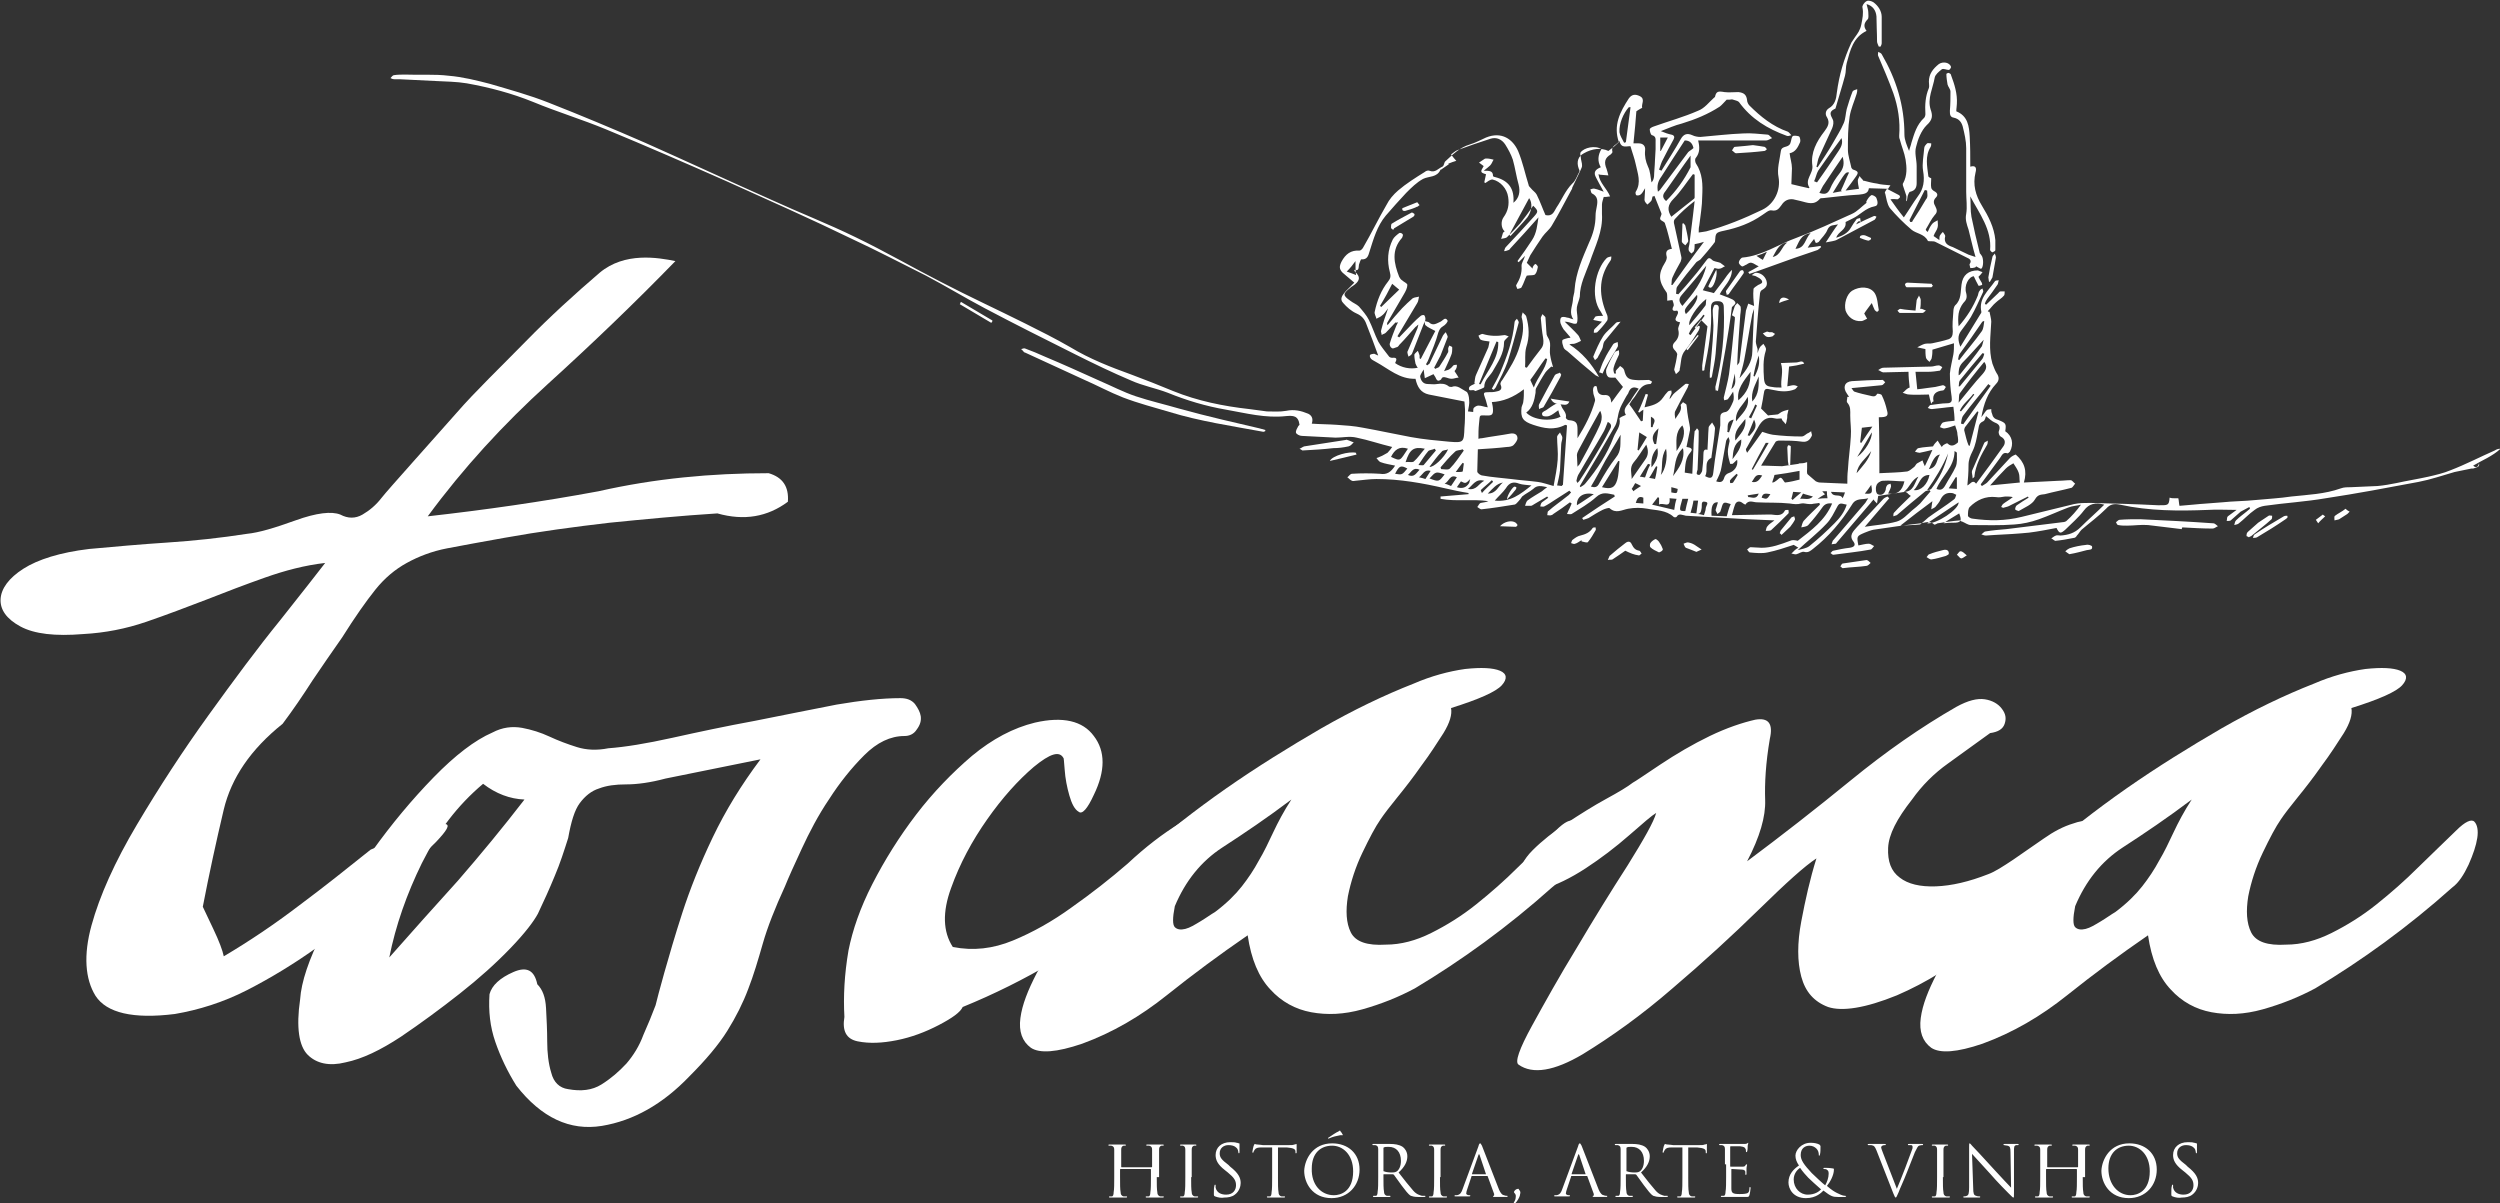 <svg id="Layer_1" xmlns="http://www.w3.org/2000/svg" viewBox="0 0 429 206.5"><rect x="0" y="0" width="429" height="206.5" fill="#333333" stroke="none"/><style>.st0{fill:#FFFFFF;}</style><path class="st0" d="M198.5 202c0 1.2 0 2.1.1 2.6 0 .3.1.6.5.7h.5c.1 0 .1 0 .1.1s-.1.1-.2.1h-2.7c-.1 0-.2 0-.2-.1 0 0 0-.1.1-.1h.4c.2 0 .3-.3.3-.7.1-.5.1-1.5.1-2.6v-1.3s0-.1-.1-.1h-5.1s-.1 0-.1.1v1.3c0 1.2 0 2.1.1 2.6 0 .3.1.6.5.7h.5c.1 0 .1 0 .1.1s-.1.1-.2.1h-2.7c-.1 0-.2 0-.2-.1 0 0 0-.1.1-.1h.4c.2 0 .3-.3.3-.7.1-.5.1-1.5.1-2.6v-2.1-2.6c0-.4-.1-.6-.5-.7h-.4s-.1 0-.1-.1.1-.1.2-.1H193c.1 0 .2 0 .2.1 0 0 0 .1-.1.1h-.3c-.3.1-.4.3-.4.7v2.9c0 .1 0 .1.1.1h5.1s.1 0 .1-.1v-.3-2.6c0-.4-.1-.6-.5-.7h-.4s-.1 0-.1-.1.1-.1.2-.1H199.5c.1 0 .2 0 .2.1 0 0 0 .1-.1.1h-.3c-.3.1-.4.3-.4.7v4.7zM204.4 202c0 1.2 0 2.1.1 2.6 0 .3.1.6.5.7h.5c.1 0 .1 0 .1.1s-.1.1-.2.1h-2.7c-.1 0-.2 0-.2-.1 0 0 0-.1.1-.1h.4c.2 0 .3-.3.3-.7.1-.5.1-1.5.1-2.6v-2.1-2.6c0-.4-.1-.6-.4-.7h-.4s-.1 0-.1-.1.1-.1.2-.1h2.4c.1 0 .2 0 .2.1 0 0 0 .1-.1.1h-.3c-.3.1-.4.3-.4.7v4.7zM208.5 205.3c-.2-.1-.2-.1-.2-.5 0-.6 0-1.1.1-1.3 0-.1 0-.2.1-.2s.1 0 .1.1v.4c.2.9 1 1.2 1.8 1.2 1.2 0 1.7-.8 1.7-1.6s-.3-1.3-1.4-2.2l-.5-.4c-1.3-1-1.6-1.8-1.6-2.6 0-1.3 1-2.2 2.5-2.2.5 0 .8 0 1.1.1.2 0 .3.1.4.1.1 0 .1 0 .1.1v1.3c0 .2 0 .3-.1.3s-.1-.1-.1-.2-.1-.5-.2-.6c-.1-.1-.4-.6-1.5-.6-.8 0-1.5.5-1.5 1.4 0 .7.3 1.1 1.5 2l.3.3c1.4 1.1 1.8 1.9 1.8 2.8 0 .5-.2 1.4-1 2-.5.4-1.2.5-1.8.5-.5.1-1.1 0-1.6-.2zM219.3 202c0 1.2 0 2.1.1 2.6 0 .3.1.6.5.7h.5c.1 0 .1 0 .1.1s-.1.1-.2.1h-2.7c-.1 0-.2 0-.2-.1 0 0 0-.1.1-.1h.4c.2 0 .3-.3.3-.7.1-.5.1-1.5.1-2.6v-5.1h-1.8c-.7 0-1 .1-1.2.4-.1.2-.2.3-.2.4 0 .1-.1.1-.1.1s-.1 0-.1-.1.2-1.2.3-1.2c0-.1.1-.2.1-.2.1 0 .2.1.5.1s.8.1.9.1h4.5c.4 0 .7 0 .9-.1.2 0 .3-.1.3-.1.1 0 .1.1.1.1v1.3c0 .1 0 .2-.1.2s-.1 0-.1-.2v-.1c0-.4-.3-.6-1.5-.7h-1.5v5.1zM228.6 196.2c2.7 0 4.7 1.7 4.7 4.5 0 2.7-1.9 4.9-4.8 4.9-3.3 0-4.7-2.6-4.7-4.7.1-2 1.5-4.7 4.8-4.7zm.3 8.9c1.1 0 3.3-.6 3.3-4.1 0-2.9-1.8-4.4-3.6-4.4-2 0-3.5 1.3-3.5 3.9-.1 2.8 1.6 4.6 3.8 4.6zm1.5-10.4c.1.1 0 .1 0 .1h-.4c-.6.1-1.4.3-1.8.5-.1 0-.2.1-.2.1s-.1 0-.1-.1c0 0 0-.1.1-.1.4-.3 1.5-1 1.6-1 .2-.1.3-.2.3-.2s.1 0 .1.1c.2.2.3.4.4.6zM236.5 199.8v-2.6c0-.4-.1-.6-.5-.7h-.4s-.1 0-.1-.1.1-.1.2-.1h2.8c.8 0 1.6.1 2.2.5.3.2.8.8.8 1.6 0 .9-.4 1.8-1.5 2.8 1 1.3 1.8 2.3 2.5 3.1.6.7 1.2.8 1.5.9h.5c.1 0 .1 0 .1.1s-.1.1-.3.1h-.9c-.7 0-1-.1-1.3-.2-.5-.3-.9-.9-1.6-1.8-.5-.7-1.1-1.5-1.3-1.8 0 0-.1-.1-.2-.1h-1.5c-.1 0-.1 0-.1.1v.3c0 1.2 0 2.1.1 2.6 0 .3.1.6.5.7h.5c.1 0 .1 0 .1.1s-.1.1-.2.1h-1.5-1.1c-.1 0-.2 0-.2-.1 0 0 0-.1.1-.1h.4c.2 0 .3-.3.3-.7.1-.5.1-1.5.1-2.6v-2.1zm.9 1.1c0 .1 0 .1.1.1.2.1.7.2 1.3.2.3 0 .6 0 .9-.2.4-.3.7-.9.7-1.8 0-1.5-.8-2.4-2.1-2.4-.4 0-.7 0-.8.1-.1 0-.1.1-.1.1v3.9zM247.1 202c0 1.2 0 2.1.1 2.6 0 .3.1.6.5.7h.5c.1 0 .1 0 .1.1s-.1.1-.2.1h-2.7c-.1 0-.2 0-.2-.1 0 0 0-.1.1-.1h.4c.2 0 .3-.3.3-.7.1-.5.1-1.5.1-2.6v-2.1-2.6c0-.4-.1-.6-.4-.7h-.4s-.1 0-.1-.1.1-.1.2-.1h2.4c.1 0 .2 0 .2.1 0 0 0 .1-.1.1h-.3c-.3.1-.4.3-.4.7v4.7zM253.7 196.7c.1-.4.2-.5.3-.5.1 0 .1.1.3.4.2.5 2.1 5.4 2.8 7.2.4 1.1.8 1.3 1 1.3.2.1.4.1.5.1.1 0 .1 0 .1.1s-.1.1-.2.1h-1.9c-.2 0-.4 0-.4-.1 0 0 0-.1.1-.1s.1-.1.1-.3l-1.1-3s0-.1-.1-.1h-2.6c-.1 0-.1 0-.1.1l-.7 2.1c-.1.3-.2.6-.2.8 0 .2.3.3.5.3h.1c.1 0 .1 0 .1.1s-.1.1-.2.1h-2.3c-.2 0-.2 0-.2-.1 0 0 0-.1.1-.1h.3c.6-.1.8-.5 1-1.1l2.7-7.3zm1.3 4.8s0-.1 0 0l-1.1-3.3c-.1-.2-.1-.2-.2 0l-1.1 3.2v.1h2.4zM259.8 204.6c0-.3.4-.6.7-.6.1 0 .1 0 .2.2.2.2.2.4.2.5 0 .1-.1.3-.1.5-.1.3-.4.9-.8 1.3 0 .1-.1.1-.2.1 0 0-.1 0-.1-.1 0 0 .1-.1.1-.2.2-.3.3-.6.3-.9.1-.5-.3-.7-.3-.8zM270.8 196.7c.1-.4.2-.5.3-.5s.1.1.3.4c.2.5 2.1 5.4 2.8 7.2.4 1.1.8 1.3 1 1.3.2.1.4.1.5.1.1 0 .1 0 .1.1s-.1.1-.2.1h-1.9c-.2 0-.4 0-.4-.1 0 0 0-.1.1-.1s.1-.1.1-.3l-1.1-3s0-.1-.1-.1h-2.6c-.1 0-.1 0-.1.1l-.7 2.1c-.1.3-.2.6-.2.8 0 .2.3.3.5.3h.1c.1 0 .1 0 .1.1s-.1.1-.2.1h-2.3c-.2 0-.2 0-.2-.1 0 0 0-.1.1-.1h.3c.6-.1.8-.5 1-1.1l2.7-7.3zm1.3 4.8s0-.1 0 0l-1.1-3.3c-.1-.2-.1-.2-.2 0l-1.1 3.2v.1h2.4zM278.1 199.8v-2.6c0-.4-.1-.6-.5-.7h-.4s-.1 0-.1-.1.1-.1.2-.1h2.8c.8 0 1.6.1 2.2.5.3.2.8.8.8 1.6 0 .9-.4 1.8-1.5 2.8 1 1.3 1.8 2.3 2.5 3.1.6.7 1.2.8 1.5.9h.5c.1 0 .1 0 .1.1s-.1.1-.3.1h-.9c-.7 0-1-.1-1.3-.2-.5-.3-.9-.9-1.6-1.8-.5-.7-1.1-1.5-1.3-1.8 0 0-.1-.1-.2-.1h-1.5c-.1 0-.1 0-.1.1v.3c0 1.2 0 2.1.1 2.6 0 .3.1.6.5.7h.5c.1 0 .1 0 .1.1s-.1.1-.2.1h-1.5-1.1c-.1 0-.2 0-.2-.1 0 0 0-.1.1-.1h.4c.2 0 .3-.3.3-.7.1-.5.1-1.5.1-2.6v-2.1zm1 1.1c0 .1 0 .1.1.1.2.1.7.2 1.3.2.3 0 .6 0 .9-.2.4-.3.7-.9.7-1.8 0-1.5-.8-2.4-2.1-2.4-.4 0-.7 0-.8.1-.1 0-.1.1-.1.1v3.9zM289.7 202c0 1.2 0 2.1.1 2.6 0 .3.1.6.5.7h.5c.1 0 .1 0 .1.1s-.1.1-.2.1H288c-.1 0-.2 0-.2-.1 0 0 0-.1.1-.1h.4c.2 0 .3-.3.3-.7.1-.5.1-1.5.1-2.6v-5.1h-1.8c-.7 0-1 .1-1.2.4-.1.2-.2.3-.2.4 0 .1-.1.1-.1.1s-.1 0-.1-.1.2-1.2.3-1.2c0-.1.1-.2.1-.2.1 0 .2.1.5.1s.8.1.9.1h4.5c.4 0 .7 0 .9-.1.2 0 .3-.1.3-.1.1 0 .1.1.1.1v1.3c0 .1 0 .2-.1.2s-.1 0-.1-.2v-.1c0-.4-.3-.6-1.5-.7h-1.5v5.1zM296 199.8v-2.6c0-.4-.1-.6-.5-.7h-.4s-.1 0-.1-.1.1-.1.2-.1h4.1c.2 0 .4 0 .5-.1.1 0 .1-.1.2-.1v.1c0 .1-.1.2-.1.6 0 .1 0 .6-.1.8 0 .1 0 .1-.1.1s-.1-.1-.1-.2 0-.3-.1-.4c-.1-.2-.2-.3-.9-.4H297s-.1 0-.1.1v3.3c0 .1 0 .1.1.1h1.9c.3 0 .5 0 .6-.2.1-.1.1-.2.2-.2 0 0 .1 0 .1.1s-.1.3-.1.7v.8c0 .1 0 .2-.1.2s-.1 0-.1-.1v-.4c0-.2-.2-.4-.6-.4-.3 0-1.5-.1-1.7-.1-.1 0-.1 0-.1.1v3.2c0 .8.2 1 1.4 1 .3 0 .8 0 1.2-.1s.5-.4.5-.9c0-.1 0-.2.1-.2s.1.1.1.2-.1.9-.2 1.2c-.1.3-.2.3-.6.3h-2.9-1.2c-.1 0-.2 0-.2-.1 0 0 0-.1.1-.1h.4c.2 0 .3-.3.3-.7.1-.5.1-1.5.1-2.6v-2.1zM306.9 202.9c0-1.4.9-2.3 1.8-2.9-.4-.6-.6-1.1-.6-1.7 0-.9 1-2.2 2.6-2.2.6 0 1.1.1 1.5.3.1.1.2.2.2.3 0 .4 0 1.2-.1 1.4 0 .2-.1.2-.1.2-.1 0-.1 0-.1-.2 0-.3-.1-.7-.4-1-.3-.3-.7-.5-1.2-.5-.7 0-1.5.4-1.5 1.6 0 .9.6 1.7 1.9 3.1.4.4 1.9 1.8 2.3 2.1.3-.5.6-1.3.6-2 0-.2 0-.4-.2-.6-.2-.2-.4-.2-.6-.2-.1 0-.1 0-.1-.1s.1-.1.2-.1c.3 0 .8 0 1.4.1.2 0 .2.1.2.2 0 1-.7 2.2-1.2 2.8.8.7 1.3 1 1.7 1.2.4.2 1 .5 1.4.5.1 0 .2 0 .2.1 0 0-.1.1-.2.1h-1.2c-.9 0-1.2-.1-2.5-1.1-.3.3-1.2 1.3-3 1.3-2.2 0-3-1.6-3-2.7zm5.6 1.2c-.7-.6-1.9-1.7-2.2-2-.3-.3-1.1-1.2-1.4-1.7-.6.4-1.1 1.1-1.1 2 0 1.5 1.1 2.6 2.4 2.6 1.2 0 1.9-.5 2.3-.9zM325.5 204c.7-1.6 2.3-5.8 2.6-6.7.1-.2.1-.3.1-.5 0-.1 0-.2-.2-.3h-.5c-.1 0-.1 0-.1-.1s.1-.1.3-.1h2.1c.1 0 .2 0 .2.1s0 .1-.1.1-.3 0-.6.1c-.2.1-.3.3-.7 1.1-.1.3-.7 1.8-1.3 3.3-.7 1.8-1.3 3-1.5 3.6-.3.7-.4.9-.5.9-.1 0-.2-.2-.4-.7l-2.9-7.4c-.3-.7-.4-.8-.9-.9h-.5s-.1 0-.1-.1.1-.1.3-.1h2.5c.2 0 .3 0 .3.1s0 .1-.1.1-.3 0-.5.1l-.2.2c0 .2.1.5.3 1l2.4 6.2zM333.4 202c0 1.2 0 2.1.1 2.6 0 .3.1.6.5.7h.5c.1 0 .1 0 .1.1s-.1.1-.2.1h-2.7c-.1 0-.2 0-.2-.1 0 0 0-.1.1-.1h.4c.2 0 .3-.3.3-.7.1-.5.1-1.5.1-2.6v-2.1-2.6c0-.4-.1-.6-.4-.7h-.4s-.1 0-.1-.1.1-.1.2-.1h2.4c.1 0 .2 0 .2.1 0 0 0 .1-.1.1h-.3c-.3.1-.4.3-.4.7v4.7zM338.6 203.8c0 1 .1 1.3.5 1.4.2.1.5.1.6.1.1 0 .1 0 .1.1s-.1.1-.2.1h-2.5c-.1 0-.2 0-.2-.1 0 0 0-.1.1-.1s.3 0 .5-.1c.3-.1.4-.4.4-1.5v-6.9c0-.5 0-.6.1-.6s.3.3.4.4c.2.2 2 2.1 3.8 4.1 1.2 1.3 2.5 2.7 2.9 3.1l-.1-6.1c0-.8-.1-1-.5-1.1-.2 0-.5-.1-.6-.1-.1 0-.1 0-.1-.1s.1-.1.2-.1h2.2c.1 0 .2 0 .2.1 0 0 0 .1-.1.1h-.3c-.4.1-.4.3-.4 1.1v7c0 .8 0 .9-.1.9s-.2-.1-.9-.8c-.1-.1-1.9-1.9-3.1-3.3-1.4-1.5-2.7-3-3.1-3.4l.2 5.8zM357.4 202c0 1.2 0 2.1.1 2.6 0 .3.1.6.5.7h.5c.1 0 .1 0 .1.1s-.1.1-.2.1h-2.7c-.1 0-.2 0-.2-.1 0 0 0-.1.1-.1h.4c.2 0 .3-.3.3-.7.1-.5.1-1.5.1-2.6v-1.3s0-.1-.1-.1h-5.1s-.1 0-.1.1v1.3c0 1.2 0 2.1.1 2.6 0 .3.1.6.5.7h.5c.1 0 .1 0 .1.1s-.1.1-.2.1h-2.7c-.1 0-.2 0-.2-.1 0 0 0-.1.1-.1h.4c.2 0 .3-.3.3-.7.1-.5.1-1.5.1-2.6v-2.1-2.6c0-.4-.1-.6-.5-.7h-.4s-.1 0-.1-.1.1-.1.2-.1H351.9c.1 0 .2 0 .2.1 0 0 0 .1-.1.1h-.3c-.3.1-.4.3-.4.7v2.9c0 .1 0 .1.1.1h5.1s.1 0 .1-.1v-.3-2.6c0-.4-.1-.6-.5-.7h-.4s-.1 0-.1-.1.1-.1.2-.1H358.4c.1 0 .2 0 .2.1 0 0 0 .1-.1.1h-.3c-.3.1-.4.3-.4.7v4.7zM365.4 196.2c2.7 0 4.7 1.7 4.7 4.5 0 2.7-1.9 4.9-4.8 4.9-3.3 0-4.7-2.6-4.7-4.7.1-2 1.5-4.7 4.8-4.7zm.2 8.9c1.1 0 3.3-.6 3.3-4.1 0-2.9-1.8-4.4-3.6-4.4-2 0-3.5 1.3-3.5 3.9 0 2.8 1.7 4.6 3.8 4.6zM372.8 205.3c-.2-.1-.2-.1-.2-.5 0-.6 0-1.1.1-1.3 0-.1 0-.2.1-.2s.1 0 .1.1v.4c.2.9 1 1.2 1.8 1.2 1.2 0 1.7-.8 1.7-1.6s-.3-1.3-1.4-2.2l-.5-.4c-1.3-1-1.6-1.8-1.6-2.6 0-1.3 1-2.2 2.5-2.2.5 0 .8 0 1.1.1.2 0 .3.1.4.1.1 0 .1 0 .1.1v1.3c0 .2 0 .3-.1.3s-.1-.1-.1-.2-.1-.5-.2-.6c-.1-.1-.4-.6-1.5-.6-.8 0-1.5.5-1.5 1.4 0 .7.3 1.1 1.5 2l.3.3c1.4 1.1 1.8 1.9 1.8 2.8 0 .5-.2 1.4-1 2-.5.4-1.2.5-1.8.5-.5.1-1.1 0-1.6-.2zM131.9 81.2c2.4.7 3.5 2.3 3.3 4.9-3.5 2.6-7.5 3.3-12.1 2-6.3.4-12.5 1-18.5 1.6-6 .7-12 1.5-18.1 2.6-3.9.7-7.2 1.3-9.8 1.8-2.6.5-4.9 1.4-6.9 2.5s-3.8 2.6-5.4 4.6c-1.6 2-3.5 4.7-5.7 8.2-1.7 2.4-3.4 4.9-5.1 7.4-1.6 2.5-3.3 5-5.1 7.4-5.5 4.4-8.8 9.3-10.1 14.7-1.3 5.5-2.5 11-3.6 16.7.2.4.8 1.7 1.8 3.8 1 2.1 1.6 3.7 1.8 4.7 4.4-2.6 8.7-5.5 12.9-8.7 4.3-3.2 8.3-6.4 12.3-9.6 3.9-1.7 6.8-2.9 8.7-3.6 1.8-.7 3.2-.9 4.1-.8.9.1.3 1.1-1.6 3.1-2.8 2.8-5.9 5.8-9.3 9-3.4 3.2-7 6.2-11 9-3.9 2.8-8 5.3-12.1 7.4-4.1 2.1-8.3 3.4-12.4 4.1-7.2.9-11.7-.2-13.6-3.1-1.8-2.9-2.1-7-.7-12.1 1.4-5.1 4-10.9 7.8-17.3s7.9-12.7 12.3-18.8c4.4-6.1 8.4-11.5 12.3-16.3 3.8-4.8 6.4-8.1 7.7-9.8-3.5.4-6.9 1.3-10.3 2.5-3.4 1.2-6.8 2.5-10.1 3.8-3.4 1.3-6.8 2.6-10.3 3.8-3.5 1.2-7.1 1.9-10.8 2.1-4.8.4-8.4 0-10.8-1.3-2.4-1.3-3.5-2.9-3.4-4.7.1-1.8 1.4-3.6 3.9-5.2s6.3-2.8 11.3-3.4c4.4-.4 8.8-.8 13.4-1.1 4.6-.3 9.2-.8 13.7-1.5 2-.2 4.7-1 8.3-2.3 3.6-1.3 6.2-1.6 7.7-1 1.3.7 2.6.7 3.8 0 1.2-.7 2.3-1.6 3.3-2.9 1-1.3 9.2-10.4 12.8-14.5 3.3-3.8 7.7-8 11.9-12.3s8.5-8.2 12.7-11.8c4.3-3.6 10-2.6 13-2-7 7.2-14.3 14.2-21.9 21.1-7.6 6.9-14.5 14.4-20.6 22.7 9.8-1.1 19.6-2.5 29.3-4.3 9.7-2.2 19.4-3.1 29.2-3.1z"/><path class="st0" d="M154.5 119.8c1.1 0 1.9.3 2.5 1 .5.7.9 1.4 1 2.1.1.8-.1 1.5-.7 2.3-.5.8-1.3 1.1-2.1 1.1-2.4 0-4.7 1.1-6.9 3.3-2.2 2.2-4.2 4.7-6 7.5-1.9 2.8-3.4 5.7-4.7 8.5-1.3 2.8-2.3 5-2.9 6.5-1.7 3.7-3 7-3.8 9.8-.8 2.8-1.6 5.5-2.5 7.8-.9 2.4-2.1 4.8-3.6 7.2-1.5 2.4-3.7 5-6.5 7.8-4.6 4.8-9.6 7.6-15 8.5-5.5.9-10.4-1.4-14.7-6.9-1.5-2.4-2.7-4.9-3.6-7.5-.9-2.6-1.2-5.3-1-8.2.4-1.5 1.8-2.8 4.1-3.8s3.6-.3 4.1 2.1c.9.9 1.4 2.2 1.5 4.1.1 1.9.2 3.8.2 5.7s.2 3.8.7 5.4c.4 1.6 1.4 2.6 2.9 2.8 2.2.4 4.1.2 5.7-.8 1.6-1 3-2.2 4.3-3.6 1.2-1.4 2.2-3 2.9-4.9.8-1.8 1.5-3.5 2.1-5.1.2-.9.7-2.7 1.5-5.6.8-2.8 1.8-6.3 3.1-10.3 1.3-4 3-8.3 5.2-12.9s4.9-9 8.2-13.4l-16.3 3.3c-2.6.7-4.9 1-6.7 1-1.9 0-3.4.2-4.7.7-1.3.4-2.4 1.3-3.3 2.5-.9 1.2-1.5 3.2-2 6-.7 2.2-1.4 4.4-2.3 6.5-.9 2.2-1.9 4.4-2.9 6.5-.7 1.3-2.2 3.3-4.7 5.9-2.5 2.6-5.4 5.2-8.7 7.8s-6.7 5.1-10.1 7.4c-3.5 2.3-6.6 3.8-9.5 4.4-2.8.7-5 .2-6.5-1.3s-2-4.7-1.3-9.5c.2-3 1.5-6.9 3.9-11.6 2.4-4.7 5.2-9.3 8.5-13.9s6.8-8.8 10.5-12.6c3.7-3.8 7.1-6.4 10.1-7.7 1.7-.9 3.4-1.1 5.1-.8 1.6.3 3.2.8 4.7 1.5s3.1 1.3 4.7 1.8 3.4.6 5.4.2c2.8-.2 6.5-.8 11-1.8s9.2-2 14.1-2.9c4.9-1 9.6-1.9 14.1-2.8 4.1-.7 7.8-1.1 10.9-1.1zm-71.6 14.7c-4.4 3.7-7.8 8.2-10.5 13.6-2.6 5.3-4.5 10.7-5.6 16.2 3.9-4.4 7.8-8.8 11.8-13.2 3.9-4.5 7.7-9.1 11.4-13.9-2.5-.1-4.9-1-7.1-2.7zM202.4 141.3c.9-.7 1.7-.8 2.5-.5.8.3 1.4.8 2 1.5.5.7.8 1.4.7 2.3-.1.9-.6 1.6-1.5 2.3-2 1.1-3.9 2.3-5.9 3.8-2 1.4-3.8 2.9-5.6 4.4-4.4 3.7-9 7-13.9 10-4.9 2.9-10.1 5.5-15.5 7.7-.4.9-1.8 1.9-4.1 3.1-2.3 1.2-4.7 2.1-7.2 2.6s-4.7.6-6.7.2c-2-.4-2.7-1.8-2.3-4.2-.2-3.5 0-7.3.7-11.4.7-3.5 2-7.3 4.1-11.4 2.1-4.1 4.6-8.1 7.5-11.9 2.9-3.8 6.2-7.2 9.6-10.1 3.5-2.9 7.1-4.8 10.8-5.7 4.8-1.1 8.2-.3 10.1 2.3 2 2.6 2 6 0 10.1-1.1 2.4-2 3.4-2.6 2.9-.7-.4-1.2-1.4-1.6-2.8-.4-1.4-.7-2.9-.8-4.4-.1-1.5-.2-2.2-.2-2-.7-1.3-2.3-.8-5.1 1.5-2.7 2.3-5.4 5.3-8 9-2.6 3.7-4.7 7.6-6.2 11.8-1.5 4.1-1.4 7.5.3 10.1 3.5.7 6.9.3 10.3-1.1 3.4-1.4 6.8-3.3 10.1-5.7 3.4-2.4 6.6-4.9 9.6-7.5 3.1-2.9 6-5.1 8.9-6.9zM359.9 141.7c2.2.9 3.2 1.9 2.9 3.1-.2 1.2-1 2.3-2.3 3.3-1.3 1-2.7 1.9-4.3 2.8-1.5.9-2.5 1.4-2.9 1.6-4.8 2.8-9.4 6-13.7 9.6-4.4 3.6-9 6.5-14.1 8.7-5.4 2.2-9.4 2.8-11.8 2-2.4-.9-3.9-2.6-4.6-5.2-.7-2.6-.7-5.8 0-9.5s1.5-7.3 2.6-10.8c-2 1.3-5.2 4.2-9.8 8.7-4.6 4.5-9.5 9-14.9 13.6-5.3 4.6-10.5 8.3-15.4 11.3-4.9 2.9-8.6 3.5-11 1.8-.7-.4.1-2.7 2.3-6.7 2.2-4 4.7-8.5 7.7-13.4 2.9-4.9 5.8-9.6 8.7-14.1 2.8-4.5 4.5-7.5 4.9-9-.7.4-2.2 1.7-4.6 3.8-2.4 2.1-4.9 4-7.5 5.7-2.6 1.7-5.1 2.9-7.4 3.6-2.3.7-3.5-.1-3.8-2.3-.2-1.3.5-2.8 2.1-4.4 1.6-1.6 3.6-3.2 5.9-4.7 2.3-1.5 4.5-2.9 6.7-4.1 2.2-1.2 3.7-2.1 4.6-2.8.4-.2 2-1.3 4.7-3.1s5.6-3.5 8.5-4.9c2.9-1.4 5.6-2.3 7.8-2.8 2.3-.4 3.1.7 2.5 3.3-.7 4.1-.9 7.6-.8 10.5.1 2.8-.9 6.3-3.1 10.5 5.9-4.4 11.8-9 17.8-13.9s12-9.1 18.1-12.6c2-1.1 3.6-1.5 4.9-1.3 1.3.2 2.3.8 2.9 1.6.7.9.8 1.7.5 2.6-.3.9-1.1 1.4-2.5 1.6-2.4 1.7-4.8 3.5-7.2 5.2-2.4 1.7-4.5 3.8-6.2 6.2-2.6 3.3-4 6-4.1 8.3-.1 2.3.5 4 2 5.1 1.4 1.1 3.5 1.6 6.2 1.5 2.7-.1 5.7-.8 9-2.1 1.1-.4 2.5-1.3 4.3-2.5 1.7-1.2 3.5-2.4 5.2-3.6 1.7-1.2 3.4-2.1 5.1-2.6 1.9-.7 3.2-.5 4.1.4z"/><g><path class="st0" d="M267 142.5c1.5-1.5 2.6-2 3.1-1.5s.7 1.5.5 2.8c-.2 1.3-.7 2.8-1.5 4.6-.8 1.7-1.7 3.1-2.8 3.9-7.6 6.8-15.5 12.5-23.5 17.3-2.8 1.5-5.8 2.7-9 3.6-3.2.9-6.1 1-8.8.5-2.7-.5-5.1-1.8-7-3.9-2-2.1-3.3-5.2-3.9-9.3-4.8 3.3-9.4 6.7-13.9 10.3-4.5 3.6-9.3 6.4-14.5 8.3-4.4 1.5-7.3 1.7-8.8.7-1.5-1.1-2.1-2.8-1.8-5.1.3-2.3 1.3-4.8 2.8-7.7 1.5-2.8 3.2-5.2 4.9-7.2 3.5-4.1 7.6-8.3 12.4-12.6 4.8-4.2 9.9-8.2 15.2-11.9 5.3-3.7 10.8-7.1 16.3-10.3 5.6-3.2 10.8-5.7 15.9-7.7 3-1.3 6-2.1 8.8-2.5 2.8-.3 4.8-.2 6 .3 1.2.5 1.3 1.4.3 2.5s-3.9 2.4-8.7 3.9c.2 1.1-.2 2.5-1.3 4.3-1.1 1.7-2.3 3.6-3.8 5.6-1.4 2-2.8 3.8-4.1 5.4-1.3 1.6-2.3 2.9-2.9 3.8-.9 1.3-1.9 3.2-3.1 5.7-1.2 2.5-2 5-2.5 7.5-.4 2.5-.3 4.6.5 6.2.8 1.6 2.8 2.3 6 2.1 2.6 0 5.2-.7 7.8-2 2.6-1.3 5.2-2.9 7.7-4.9 2.5-2 4.9-4.1 7.2-6.4 2.4-2.3 4.5-4.4 6.5-6.3zm-58.5 14c2-1.5 3.5-3 4.6-4.4 1.1-1.4 2.1-2.9 2.9-4.4.9-1.5 1.7-3.2 2.5-4.9.8-1.7 1.8-3.6 3.1-5.6-4.1 3.1-8.1 5.8-11.8 8.2-3.7 2.4-6.4 5.8-8.2 10.1-.4 2-.4 3.2 0 3.6.4.4 1 .5 1.8.3s1.6-.7 2.6-1.3c1-.6 1.8-1.2 2.5-1.6z"/></g><g><path class="st0" d="M421.5 142.5c1.5-1.5 2.6-2 3.1-1.5s.7 1.5.5 2.8c-.2 1.3-.7 2.8-1.5 4.6-.8 1.7-1.7 3.1-2.8 3.9-7.6 6.8-15.5 12.5-23.5 17.3-2.8 1.5-5.8 2.7-9 3.6-3.2.9-6.1 1-8.8.5-2.7-.5-5.1-1.8-7-3.9-2-2.1-3.3-5.2-3.9-9.3-4.8 3.3-9.4 6.7-13.9 10.3-4.5 3.6-9.3 6.4-14.5 8.3-4.4 1.5-7.3 1.7-8.8.7-1.5-1.1-2.1-2.8-1.8-5.1.3-2.3 1.3-4.8 2.8-7.7 1.5-2.8 3.2-5.2 4.9-7.2 3.5-4.1 7.6-8.3 12.4-12.6 4.8-4.2 9.9-8.2 15.2-11.9 5.3-3.7 10.8-7.1 16.3-10.3 5.6-3.2 10.8-5.7 15.9-7.7 3-1.3 6-2.1 8.8-2.5 2.8-.3 4.8-.2 6 .3 1.2.5 1.3 1.4.3 2.5s-3.9 2.4-8.7 3.9c.2 1.1-.2 2.5-1.3 4.3-1.1 1.7-2.3 3.6-3.8 5.6-1.4 2-2.8 3.8-4.1 5.4s-2.3 2.9-2.9 3.8c-.9 1.3-1.9 3.2-3.1 5.7-1.2 2.5-2 5-2.5 7.5-.4 2.5-.3 4.6.5 6.2.8 1.6 2.8 2.3 6 2.1 2.6 0 5.2-.7 7.8-2 2.6-1.3 5.2-2.9 7.7-4.9 2.5-2 4.9-4.1 7.2-6.4 2.4-2.3 4.5-4.4 6.5-6.3zm-58.5 14c2-1.5 3.5-3 4.6-4.4 1.1-1.4 2.1-2.9 2.9-4.4.9-1.5 1.7-3.2 2.5-4.9.8-1.7 1.8-3.6 3.1-5.6-4.1 3.1-8.1 5.8-11.8 8.2-3.7 2.4-6.4 5.8-8.2 10.1-.4 2-.4 3.2 0 3.6.4.4 1 .5 1.8.3s1.6-.7 2.6-1.3c1-.6 1.8-1.2 2.5-1.6z"/></g><g><path class="st0" d="M424.4 79.9c1.5-.9 3.3-1.6 4.7-2.9-.4 0-.7.1-1 .3-2.5 1.1-5 2.4-7.6 3.4-1.2.5-2.5.8-3.8 1.1-1.8.4-3.7.7-5.5 1.1-1 .2-2.1.4-3.2.5-1.5.1-3 .1-4.5.2-.6 0-1.3 0-1.8.2-2.8 1-5.7 1.1-8.5 1.4-2 .3-4 .4-6.1.6-1.9.2-3.9.2-5.8.4-.9.1-1.7.1-2.6.2-1.6.1-3.2.3-4.7.4-.1-.4-.1-.9-.2-1.3h-.7c-.3 0-.5 0-.8-.1-.1 1.4-.3 1.3-2 1.3-3.9-.2-7.7-.3-11.6-.4-.9 0-1.9 0-2.8.2-3 .7-6 1.5-9 2.2-2.8.7-5.6.7-8.4.3-.3 0-.8-.3-.8-.5 0-.5 0-1.2.3-1.5 1.2-1.2 2.7-1.9 4.5-1.7.5.1 1 0 1.6-.1.4 0 .9 0 1.3.1-.6.5-1.2.8-1.7 1.2-.1.1-.2.3-.3.5.2.1.4.2.5.1.4-.1.8-.2 1.1-.4l3-1.5c0 .1.1.1.1.2-.7.4-1.4.9-2 1.3-.2.1-.3.5-.3.7 0 .1.5.3.6.3 1-.6 2.3-1.1 2.8-2 .5-.9 1.1-.8 1.7-.9 1.5-.4 3.1-.7 4.6-1.1.2-.1.4-.5.6-.7-.3-.2-.5-.6-.8-.6-.7 0-1.3.1-2 .1-1.9.1-3.8.2-6 .3.6-2 .1-3.5-1.4-4.8-.3.1-.7.3-1 .6l-3.9 4.2c-.2.2-.6.4-.9.6-.1-.1-.2-.2-.2-.3l3.3-4.5c.3-.4.5-1.1 1.3-.8.1 0 .3-.2.4-.3.7-1.3.4-2.7-.8-3.5.2-1.3.1-1.4-1.1-1.9-.3-.1-.7-.2-.9-.5-.2-.2-.2-.5-.3-.7-.1-.2-.1-.5-.1-.7-.3.1-.6 0-.8.2-.3.3-.5.7-.9 1.2.4-2.3 1.1-4.2 2.5-5.7.6-.6.6-1.2.1-1.9-.3-.5-.5-1.1-.7-1.6-.7-2.4-.3-4.8-.2-7.2 0-.5-.2-1.1-.3-1.7-.1 0-.2 0-.3-.1.5-.5.9-1.1 1.4-1.5.4-.4 1-.7 1.4-1.2.1-.1.1-.5.1-.7h-.7c-.2 0-.3.2-.4.3-.7.7-1.4 1.3-2.1 2l-.2-.2c.1-.3.2-.5.4-.8.6-.8 1.2-1.6 1.8-2.5.1-.2.1-.5.2-.7-.2 0-.6 0-.7.2-1.1 1.6-2.8 2.9-2.3 5.2 0 .1 0 .2-.1.3-1.2 1.9-2.3 3.8-3.5 5.7-.4-1-.5-1.9.1-2.7.6-.8 1.2-1.6 1.7-2.4.8-1.4 1.4-2.8 2.1-4.3.1-.2-.1-.4-.1-.6-.2.1-.4.2-.5.4-.2.2-.2.5-.3.8-.8 2-1.9 3.7-3.3 5.3-.1-.8-.1-1.5 0-2.2.1-.6.4-1.3.8-1.8.5-.5.7-.9.5-1.7-.4-1.3.4-2.8 1.3-2.9.3.6.5 1.1.8 1.6 0 .1.4 0 .6-.1.1 0 0-.4-.1-.5-.2-.3-.4-.7-.5-.9.3-.3.5-.5.7-.8-.3-.1-.5-.2-.8-.3-1.6 0-2.6.8-2.8 2.4-.2 1.3 0 2.6-1.1 3.6-.2.2-.3.7-.3 1-.1 1.2-.2 2.3-.1 3.5 0 .7-.2 1.1-.7 1.3-.9.3-1.9.5-2.8.7-.4.1-.9 0-1.3.1s-.9.4-1.3.6c.4.1.9.2 1.4.3 0 .4 0 1 .1 1.5.1.3.4.5.6.7.2-.3.4-.5.4-.8.1-.5.1-1 .1-1.3 1.3-.4 2.4-.7 3.7-1.1 0 .7 0 1.3-.1 1.9-.2 1.1-.5 2.2-.6 3.3 0 1.3.1 2.7.3 4 .1.7 0 1.1-.8 1.1-.9 0-1.9.2-2.8.3-.2 0-.3.3-.5.5.2.1.5.2.7.2 1.2-.1 2.4-.3 3.7-.4.1.8.2 1.6.2 2.4-.8.1-1.4.1-2 .3-.2.1-.4.5-.5.8.3.1.6.3.9.2.6-.1 1.1-.3 1.7-.5.2.6.4 1.1.4 1.6.1.5.2 1.3 0 1.4-.4.3-1 .8-1.7.1-.1-.1-.4.1-.6.2-.2.1-.3.3-.4.4-.3-.4-.5-.8-.7-1.1-.3.3-.6.6-.8 1-.8.1-1.6.1-2.5.3-.2 0-.4.4-.6.6.3.1.6.2.8.2.6-.1 1.3-.3 2.2-.5-.5 1.1-.9 2-1.3 2.8-.2-.4-.3-.7-.4-1-.3.2-.6.3-.9.5-.2.1-.3.4-.5.6-.4.3-.8.7-1.2.8-1.5.2-3 .2-4.8.3 0-3.2 0-6.4-.1-9.6 1.4 0 1.7-.2 1.4-1.2-.2-.9-.5-1.8-.9-2.6-.1-.2-.8-.3-.8-.2-.3.6-.8.4-1.2.3-.9-.2-1.8-.4-2.7-.7-.2-.1-.3-.4-.5-.6 1.8-.2 3.5-.3 5.2-.5.2 0 .4-.3.6-.5-.2-.2-.4-.5-.6-.4-1.7 0-3.4.1-5.1.2-1.3.1-1.6 1.1-.9 2.1.1.2.3.4.4.6h-.3c0 .4-.2.8 0 1 .6.7.5 1.4.5 2.2 0 1.2.2 2.4.1 3.6-.1 1.9-.4 3.8-.5 5.7-.1.8-.1 1.6-.1 2.4-1.7-.1-3.2-.1-4.7-.2-.2 0-.5-.1-.7-.2-.5-.4-.9-.8-1.4-1.2-.2-.2-.1-.7-.1-1.1v-1c-.3.1-.6.2-1 .2-.2 0-.4 0-.5.1-.9.1-1.9.3-2.8.4-1.1 0-2.2-.1-3.6-.1.9-1.5 1.7-2.8 2.5-4.1.1-.1.4-.2.6-.2 1.3 0 2.7 0 4 .2.9.1 1.3-.4 1.6-1 .1-.2-.1-.5-.1-.8-.2.1-.4.3-.7.4-.3.2-.6.5-.9.5-1.7 0-3.4-.1-5-.3-.6-.1-1.2-.3-1.8-.5-.8 1.1-1.6 2.3-2.6 3.6-.1-.3-.2-.4-.2-.5 0-.1 0-.2.1-.3.7-1.2 1.3-2.4 2-3.6.6-1.1 1.4-1.9 2.9-1.5.3.1.7 0 1.1 0 .1.2.1.3.2.4.2.2.4.4.5.6.1-.2.2-.5.2-.7.1-.3.1-.6.1-.9.1-.3.1-.6.2-.9-.4.1-.8.2-1.2.4-.2.1-.4.3-.6.4-.6.1-1.3.1-1.7.2l-1.2-1.2c.1-.6.3-1.4.4-2.2.2-1.3.2-1.3 1.6-1 1.3.3 2.6.4 3.8-.1.2-.1.3-.3.5-.5-.2-.1-.5-.2-.7-.2-.3 0-.6.1-1.1.2.1-1.2.2-2.3.3-3.4.5-.1.9-.1 1.3-.2s.9-.2 1.3-.3c-.3-.7-.9-.2-1.4-.2-.9 0-1.8.1-2.6.1.5 1.5-.1 2.8.1 4.2-.6 0-1.1 0-1.6-.1-1-.1-1.3-.4-1.4-1.4-.1-1.6-.2-3.3.3-4.8 0-.1.1-.3 0-.5-.1-.3-.3-.5-.4-.7-.2.2-.5.4-.6.6-.2.3-.3.7-.4 1v-.7c-.1-.4-.3-.9-.3-1.3.2-2.7.4-5.4.7-8.1 0-.2.1-.6.3-.7.7-.4 1.1-.8.8-1.7-.3-.8-1-1.3-1.8-1.3-.2 0-.5.3-.7.4.2.1.5.1.7.2.4.2.8.4 1 .7.3.5-.2.6-.6.8-.3.2-.8.5-.8.7-.1 1 0 2 .1 2.9-.3-.1-.7-.3-1-.4-.1.4-.3.8-.4 1.2-.4 2.9-.7 5.8-1.1 8.7 0 .3-.3.5-.4.7.1-2.8.3-5.5.5-8.2 0-.6.2-1.2.1-1.8 0-.2-.4-.5-.6-.7-.1.2-.3.3-.4.5-.2.5-.3 1-.5 1.6 0 0 .3.2.5.3v.4c-.3 3.1-.6 6.3-1 9.4-.2 1.3-.6 2.7-.9 4 0 .1 0 .3.1.5.2-.1.5-.1.6-.2.3-.4.6-.8.9-1.3.1.6.2 1.2 0 1.7-.3.7-.7 1.7-1.3 1.8-.7.1-.9.4-.9.9V73c-.4 2.7-.9 5.4-1.2 8.1-.1 1-.5 1.1-1.4.6.6-1-.3-2.4 1-3.1.1 0 .1-.2.1-.3.2-1.6.5-3.2.6-4.8 0-.3-.3-.6-.5-1-.2.3-.6.6-.6.9-.1 1.2-.1 2.5-.2 3.8-.6-.2-.7.2-.7.9 0 .9-.1 1.7-.2 2.6 0 .3-.4.8-.5.8-.7 0-.4-.5-.3-.9.1-2.2.2-4.4.2-6.6 0-.2-.2-.4-.3-.5-.1.2-.3.4-.4.5-.1 1-.2 2-.2 2.9-.1 1.4-.1 2.9-.2 4.4-.5-.1-.9-.1-1.3-.2.1-1.3.1-2.5 1-3.5.5-.6 0-.8-.7-.9.2-1 .4-1.9.6-2.9v-.4c-.1-.8-.3-1.5-.4-2.3-.1-.5-.1-1.1-.2-1.6 0-.2-.4-.3-.6-.5-.1.2-.4.4-.4.5.3 1-.5 1.6-.9 2.4-.1-.5-.2-1.1 0-1.4.7-1.4 1.4-2.7 2.1-4 .1-.2.1-.4.2-.6-.2 0-.5-.1-.6 0l-1.8 1.5c-.4.3-.6.8-.9 1.1 0-.4.2-.6.3-.9.1-.2 0-.4 0-.6-.2.1-.4 0-.6.2-.3.3-.6.7-.8 1-.8 1.2-2 1.4-3.2 1.7.2-.8.4-1.5.6-2.2-.1 0-.3-.1-.4-.1-.4 1-.8 2.1-1.3 3.1.1 0 .2.1.2.1.2-.2.4-.3.7-.5l-.1 1.9c-.1 0-.2.1-.3.1-.7-1-1.3-2-2-2.9.2-.3.4-.7.6-.9.9-1 1.2-2.6 3-2.6.1 0 .2-.2.3-.4-.2-.1-.4-.3-.6-.3-.8 0-1.6.1-2.4 0-1.2-.1-1.5-.5-1.8-1.7-.1-.3-.4-.5-.7-.7-.2.3-.5.5-.7.8-.1.1 0 .3 0 .5h-.3c-.1-.3-.2-.7-.1-1 .2-.8.6-1.5.9-2.2.1-.2 0-.5 0-.8-.2.1-.6.2-.7.3-.5.9-1 1.8-1.4 2.8-.2.4-.1 1.1.2 1.4.2.3.8.2 1.3.2.4.5.8 1 1.3 1.6-.6.8-1.3 1.7-2 2.7-.1-1-.4-1.4-1.3-1.3-.6 0-1-.3-1.1-.9-.1-.4 0-.8-.5-.6-.2.1-.3.6-.2 1 0 .5.4 1.1.3 1.5-.6 2.2-1.7 4.3-3 6.4v-.9-.6c0-1.2-.3-1.5-1.5-1.6-.2 0-.5-.3-.5-.4.2-.9-.6-1.4-.8-2.1-.2-.6-.5-.5-.9-.3-.6.3-1.1.7-1.7 1.1-.4.2-.9.4-.6.9.1.2.8.2 1.1.1.6-.2 1-.6 1.6-1 .1.4.2.8.4 1.1-1.7.9-4.7.6-5.9-.7 1.1-.8 1.4-2.1 1.6-3.4 0-.3 0-.6.1-.8.5-.9 1-1.8 1.6-2.7.3-.4.7-.7 1-1 .1 0 .2.1.3.1-.2-.7-.4-1.4-.5-2.1-.1-.5 0-1.1 0-1.6 0-.3 0-.5-.1-.8-.1-.4-.4-.7-.5-1.1-.1-.9-.1-1.9-.2-2.9 0-.2-.4-.4-.5-.6-.1.2-.3.5-.3.7.1 1.1.2 2.3.4 3.4.1.7.1 1.3-.4 1.9-.8 1-1.6 2.1-2.4 3.2l-.3-.1c.1-1.1-.1-2.3.2-3.4.6-1.8.5-3.5 0-5.3-.1-.3-.4-.4-.6-.7-.1.3-.2.6-.2.8.5 1.7.2 3.2-.3 4.9-.6 2.2-1.8 4-3 5.9-.2.2-.4.6-.3.8.4.9-.2 1.1-.8 1.2-.4.1-.8.1-1.3.1-.8 0-.9.1-.6.9.2.5.3 1 .5 1.7-.7-.1-1.1-.3-1.6-.3-.3 0-.6.2-.8.4-.1.1-.1.5-.1.7-.3 0-.6-.1-.9-.1.1-.7.3-1.3.2-2 0-.5-.2-1.3-.5-1.4-.8-.4-1.5-1.2-2.5-.8-.1 0-.4 0-.5-.1-.6-.5-1.3-.5-2-.4-.5.1-1 0-1.6 0-.8 0-1.2-.6-1.3-1.3 0-.3.4-.8.6-1.2.1.6.1 1 .2 1.5.4-.2.9-.4 1.5-.7 0 .1.2.3.3.5.1.2.2.5.4.6.2.1.5-.1.6-.2.2-.5.5-.4.9-.3.3.1.6.2.9.2.4 0 .8-.2 1.2-.2-.2-.3-.4-.7-.7-1.1 0-.1.2-.2.3-.5.1-.2.1-.4.1-.6-.2 0-.4 0-.6.1-.2.2-.3.4-.6.6-.2.2-.5.2-1 .4.5-1.1.9-1.9 1.2-2.7.2-.4.2-.9.2-1.4 0-.1-.3-.2-.5-.3-.1.2-.2.4-.2.6 0 .2.1.5-.1.7-.4.8-.9 1.5-1.4 2.3-.1.2-.4.2-.7.4l-.2-.2c.4-.7.7-1.4 1.1-2.1.4-1 .8-2.1 1.2-3.1.1-.2-.2-.6-.3-.9-.2.2-.4.4-.5.6-.8 1.6-1.5 3.2-2.3 4.8-.1.1-.3.2-.4.3l-.2-.2c.2-.3.4-.7.5-1 .6-1.5 1.2-2.9 1.6-4.4.2-.5.3-.8.8-1.1.4-.2.9-.8.8-1-.4-.7-.8 0-1.2.2-.7.3-1.3.8-2 .1-.2-.1-.4-.1-.7-.2 0 .3 0 .6.1.7.4.4 1 .6 1.7 1-.8 1.6-1.7 3.2-2.5 4.8-.1 0-.1-.1-.2-.1V61c-.1-.3-.2-.6-.3-.8-.2.2-.6.5-.6.7 0 .5.1 1 .2 1.5.1.2.2.5.4.7-1.3.3-2.8 0-3.9-.8.3-.6.4-1-.5-.9-.2 0-.5-.1-.6-.3-.6-.8-1.3-1.6-1.8-2.5-.6-1.2-1-2.5-1.6-3.7-.4-.8-1.1-1.6-1.7-2.3-.4-.4-1-.6-1.5-1-1.3-.9-1.3-1.2 0-2.2.1-.1.2-.2.4-.3 1.2-.8 1.5-1.5.4-2.5-.1-.1-.1-.2-.1-.3.9.3.7-.5.8-.9.1-.3.3-.9.4-.9 1 .1 1.2-.6 1.4-1.3.7-2.2 1.3-4.4 2.8-6.2 1.1-1.3 2.3-2.6 3.5-3.9.9-.9 1.8-1.8 2.9-2.4 1-.5 2.4-.2 3-1.6h.1c.4-.3.9-.6 1.3-.9 0 0 0-.1-.1-.1.5-.2 1-.4 1.4-.5-.3-.3-.6-.7-.9-1.1.3-.2.6-.5 1-.7 1.9-.7 3.9-1.4 5.8-2 1-.3 1.9.1 2.5 1 .5.8 1 1.7 1.3 2.6.4 1.4.6 2.9 1 4.3.3 1.2.1 2.3-.9 3.1.2-2.4-.8-3.8-3.1-4.4-.1 0-.4-.1-.4-.2 0-.9-.6-.9-1.6-.9.5-.4.8-.6 1.1-.9.3-.3.4-.7.6-1-.4-.1-.8-.2-1.2-.2-.1 0-.3 0-.4.1l-.9.6c.3.2.5.4.8.6-.6 1-.6 1.1.4 1.4-.1.5-.2.9-.3 1.4.1 0 .1.1.2.1.2-.1.4-.3.6-.4.2-.1.4-.2.6-.2 1.4.3 2.5 1.6 2.7 3 .2 1.3 0 2.4-.8 3.5-.5.7-.4 1.9.2 2.4-.1.1-.3.2-.3.3-.1.3-.2.7-.3 1 .3-.1.8-.1 1-.3.8-.8 1.6-1.6 2.3-2.4.8-1 1.5-2 2.2-3 .9.9.9 1 .1 1.9-1.6 1.8-3.2 3.5-4.8 5.2-.2.2-.2.5-.3.7.3 0 .5-.1.8-.2.1 0 .2-.2.3-.3 1.6-1.7 3.2-3.5 4.8-5.3-.2 1.3-.3 2.7-1.1 3.9-.8 1.2-1.6 2.4-2.5 3.6l.2.2 1.1-1.1c-.2.7-.6 1.2-.6 1.7.1 1.3-.3 2.3-.9 3.3-.1.1.1.5.2.7.2-.1.6-.1.7-.3.4-.7.6-1.5.9-2 .6-.1 1.1 0 1.4-.2.3-.3.4-.8.5-1.3 0-.1-.2-.4-.4-.5-.1 0-.3.2-.4.4-.1.1-.1.3-.1.4l-1-1c.2-.4.4-.9.6-1.3.7-1.1 1.4-2.2 2.1-3.2.5-.7 1.2-1.2 1.6-1.9 1.2-2 2.2-4 3.3-6 .1-.2.2-.3.2-.5.5-1.1 1.1-2.2 1.6-3.4.2-.4 0-1-.1-1.5 0-.4-.2-.8-.1-1.1.6-.9 2.6-1.3 3.6-.6-.6 1-.7 2.1-.1 3.1-1 .4-1.3.9-.8 1.8.4.8.8 1.5 1.3 2.4-.6-.2-1-.4-1.5-.5-.2-.1-.5 0-.8.1.1.2.1.6.3.7 1 .5 1 1.3.8 2.3-.1.5-.2 1-.2 1.5 0 1.6-.4 3.1-1.1 4.6-1.1 2.6-2.3 5.2-2.5 8.1 0 .6-.3 1.2-.3 1.9-.1 1-.7 2.1.1 3.2-.5-.1-.8-.3-1.1-.3-.3-.1-.8-.2-1 0-.2.2-.2.7-.1 1 .1.3.3.7.5 1 .4.5.8.9 1.2 1.4-.1.1-.3.1-.4.1-.3.1-.9.2-1 .4-.1.4.1.8.2 1.2.1.3.4.5.7.7 1.6 1.4 3.2 2.8 4.8 4.1l.6.3c-1.3-2.3-2.9-4.2-5.1-5.6.3-.1.6-.1.8-.1.4-.1.8-.3 1.2-.5-.2-.4-.3-.8-.5-1-.7-.8-1.5-1.5-2.3-2.3.6 0 1 .2 1.4.3.2.1.7.1.7-.1.1-.2.1-.6.1-.8 0-.6-.2-1.3-.1-1.9.1-.6.4-1.2.5-1.8 0-2.1 1-4 1.7-5.9.9-2.7 2.3-5.3 2.1-8.3v-1.6c0-.4.2-.9.3-1.3.2 0 .6 0 1.1-.1-.6-1.4-1.8-2.3-2-3.8.3.1.4.1.5.1.4 0 .8.1 1.2.1-.1-.4-.2-.8-.3-1.1-.5-1.2-.3-1.9.7-2.5.1-.1.3-.3.3-.4-.3-1.1.7-1.2 1.2-1.9.3 1.4 1.4.8 1.9.9.3 1.1.7 2.1.9 3.1.3 1.5 1 3.1 0 4.7-.1.1 0 .6.1.6.2.1.6 0 .7-.1.3-.2.5-.6.8-1.1 0 .8-.1 1.4-.1 2 0 .3.3.6.5.8.2-.2.5-.4.7-.7.1-.2.1-.5.2-.7.1 0 .2 0 .3-.1l1.2 3c.1.3-.3.7-.2 1 .1.3.7.4.8.7.5 1.4.8 2.9 1.2 4.4-.9.1-1.1.5-.9 1.3.1.3-.1.8-.3 1.1-1.2 1.9-1.1 3.2.3 5.1.1.2.1.6.1.8v.6c.2 0 .5-.1.9-.1.1.3.3.8.2 1-.5.9.1.9.6.8.7.6-1.3 1.7.5 2-.1.5-.4.9-.3 1.3.2.8 0 1.5-.6 2.1-.4.4-.5.9 0 1.4.2.2.5.6.4.8-.1.8-.3 1.7-.5 2.5 0 .2.2.5.3.8.2-.2.5-.4.6-.6.1-.1 0-.3.1-.5.2-1 .1-2.1.9-3 .9-1.1 1.6-2.3 2.3-3.4.1-.2.2-.5.2-.7-.1 0-.1-.1-.2-.1-.2.1-.4.3-.6.4 0 0 0-.1-.1-.1.4-.4.7-.9 1.1-1.3L293 56c-.3 2.2-.6 4.5-.9 6.7v.9h.3c.1-.1.1-.3.1-.4.7-3.4 1.3-6.8 1.1-10.3 0-.6.1-1.1.8-1.2 1-.1 1.4.2 1.4 1 .2 4.6-.3 9.1-1.4 13.5-.1.2 0 .5 0 .8.1 0 .3 0 .4.1.4-2.4.9-4.8 1.3-7.2.4-2.4.8-4.8 1.1-7.2.2-.2.6-.5.6-.7 0-.3-.4-.6-.7-.7-.6-.3-1.3-.5-2-.8.7-1.4 2.1-2.4 2.1-4.2-.6.6-1.1 1.3-1.5 1.9-.5.7-1.1 1.4-1.6 2.1-.6-.2-1.3-.3-1.9-.5.6-1.2 1.3-2.5 2-3.8.2 0 .6.2.9.1.3 0 .6-.3.9-.4-.3-.2-.5-.4-.8-.6-.5-.2-1.1-.2-1.4-.5-.5-.5-.7-.3-1 .1-.7.9-1.4 1.9-2.2 2.8-.8 1-1.7 2-2.6 3-.1 0-.3-.1-.4-.1.1-.4 0-.9.2-1.2 1-1.4 2.1-2.8 3.2-4.1.2-.3.7-.4.9-.7.7-.8 1.4-1.6 2.1-2.5.1-.2.3-.3.3-.5.1-1.4.1-1.5 1.5-1.8 2.4-.5 4.6-1.3 6.6-2.7.5-.3 1.1-.9 1.6-.8 1 .2 1.3-.4 1.7-.9.5-.8 1.2-1.1 2-1 .4.1.8.2 1.3.3 1.2.3 2.3.8 3.3-.4.1-.1.3-.1.5-.1 2-.2 4.1-.5 6.2-.6.9-.1 1.6-.2 1.7-1.1l3.3.1c.1-.2.2-.3.4-.6-.9-.1-1.6-.1-2.3-.3-.8-.1-1.5-.3-2.3-.5-.1.1-.1-.1-.2-.2-.2-.2-.4-.4-.5-.6-.1.3-.3.5-.3.8 0 .4.1.9.2 1.4-.7.1-1.4.2-2.3.3.7-.9 1.2-1.6 1.7-2.3.6-.8.5-1-.4-1.3-.1 0-.2-.2-.3-.3-.2-1-.6-2.1-.6-3.1 0-1.9 0-3.8.3-5.7.2-1.3.8-2.6 1.2-3.9.1-.3.1-.5.1-.8-.3.1-.7.2-.8.4-.4 1-.7 2-1 3-.2.8-.2 1.7-.5 2.4-.5 1.2-1.3 2.4-1.9 3.5-.8 1.4-1.7 2.7-2.6 4.1-.1 0-.2-.1-.2-.1.2-.6.2-1.2.5-1.8.7-1.6 1.5-3.2 2.2-4.8.2-.5.3-1.1.1-1.5-.4-.8-.7-1.3.3-1.8.1 0 .2-.1.2-.2.5-1.8 1.1-3.6 1.6-5.5.2-.7.1-1.5.3-2.2.6-2.2 1.1-4.4 3.4-5.5-.6-.8-.4-1.4.2-2 .2-.2.1-.8.1-1.2 0-.4-.2-.9-.3-1.4 1.1.3 1.6 1.1 1.7 2.1 0 1.4.1 2.8.1 4.3 0 .3.2.6.3.9h.3c.1-.2.2-.4.2-.6V2.9c0-1-.6-1.9-1.4-2.5-.3-.2-.9-.4-1.2-.2-.4.2-.8.8-.7 1.1.2 1 0 1.9-.2 2.9s-.6 1.5-1.1 2.2l-.6.9c-1.3 2.8-2.1 5.6-2.5 8.6-.1 1-.3 2.1-1.4 2.7-.6.4-.6 1.1-.3 1.5.6 1 .1 1.7-.4 2.4-1.4 1.8-2.4 3.7-2.1 5.9.2 1.4-1.4 2.4-.5 3.8l-.1.1c-1-.2-2.1-.5-3-.7 0-.9.1-1.8.1-2.7 0-.9-.3-1.7-.4-2.6 1-.2 1.4-1 1.8-1.9.1-.2 0-.9-.2-1-.3-.1-1-.2-1.1 0-.3.4-.2 1.2-.6 1.5-.4.4-1.3.2-1.4 1-.2 1.5-.7 3.1-.4 4.5.4 2.2-.7 4.6-2.8 5.6-3.1 1.5-6.3 2.8-9.6 3.7-.4.1-.8.1-1.3.2 0-.5 0-.8.1-1.2.2-1.7.5-3.4.5-5 .1-2 .1-3.9-1.1-5.7-.1-.2-.2-.7 0-.9.7-.9.7-1.8.4-3h11.7c.3 0 .7-.3 1-.4-.3-.2-.5-.6-.8-.6-1.4-.1-2.8-.3-4.2-.2-2.5.1-4.9.4-7.3.6-.5 0-1-.1-1.4-.3-.9-.4-1.5-.2-2 .7-1 1.8-2.2 3.6-3.3 5.4-.1-.1-.3-.1-.4-.2.2-.6.4-1.3.7-1.8.6-1.2 1.2-2.3 1.8-3.4.2-.4.1-.7-.4-.8-.5-.1-1.1-.3-1.8-.6 1.3-.5 2.4-1 3.6-1.3 2.3-.7 4.5-1.6 6.5-2.9.4-.3.7-.7 1.2-1.2h.5c.2 0 .4-.1.6 0 .3.1.8.2 1 .4 2.1 2.9 4.9 4.6 8.2 5.8.2.1.5 0 .8-.1-.2-.2-.4-.5-.6-.6-2.6-.9-4.7-2.6-6.6-4.5-.2-.2-.4-.6-.4-.9-.1-.9-.5-1.3-1.5-1.4-.8 0-1.6.1-2.4 0-1.1-.2-1.4-.1-1.6.8 0 .1-.1.1-.1.1-.9.8-1.7 1.9-2.8 2.3-2.5 1.1-5.1 1.8-7.6 2.7-.3.1-.7.3-.7.5 0 .4.2 1 .4 1 .7.2.6.7.6 1.2v1.2c-.1 1.2-.1 2.4-.2 3.5-.1.7.1 1.6-.5 2.2-.2-1-.2-1.9-.6-2.7-.4-.9-.6-1.8-.5-2.8.1-.8-.4-1.2-1.1-1.2h-.9c.2-2 .4-3.9.5-5.5.4-.3 1-.6 1-.6-.2-.6.6-1.5-.4-2-.8-.4-1.4-.3-1.9.4-1.5 2.3-2.7 4.6-1.7 7.5-.5.5-1.1 1-1.8 1.5-1.3-.6-2.8-.4-4.2.4-1 .5-1.3 1.5-.9 2.6.1.2.2.4.1.6-.4.7-.6 1.5-1.2 2-1.2 1.2-1.8 2.8-2.7 4.1-.4.6-.6 1.6-1.9 1.3-.5-1.1-.9-2.3-1.5-3.5-.2-.4-.7-.7-1-1.1-.2-.2-.4-.4-.4-.6-.6-1.9-1-3.9-1.8-5.8-.9-2-2.8-3.4-5.5-2.3-.9.4-1.8.9-2.8 1.2-1.7.5-2.9 1.7-4.2 2.9-.2.2-.2.8-.5.9-.7.3-1.2 1.1-2.2.7-.2-.1-.6 0-.8.2-1.6 1-3.2 2-4.6 3.2-.8.7-1.5 1.5-2 2.5-1.4 2.4-2.6 4.9-4 7.3-.1.2-.4.5-.6.5-1.5-.1-2.4.6-3.1 1.9-.4.8-.4 1.3.2 1.9.7.6 1.4 1.2 2 1.7l-1.5 1.5c-.5.6-1.1 1.3-.4 2 .6.7 1.4 1.4 2.3 1.8.9.4 1.4 1 1.7 1.9.7 1.8 1.4 3.6 2 5.3-.1 0-.4-.2-.7-.3-.2 0-.6.1-.7.2-.1.2 0 .5.2.7.2.2.5.3.8.5 2.2 1.2 4.1 3 6.8 2.9.3 1.4.9 2.4 2.3 2.7 2 .4 4.1.8 6.1 1.2 0 .4.1.9.1 1.4 0 1 0 2-.1 3.1-.1 2.5-.1 2.6-2.6 2.4-2.2-.2-4.4-.4-6.6-.8-2.7-.5-5.4-1.1-8.2-1.6-1.5-.3-3-.4-4.5-.5-1.4-.1-2.9-.1-4.3-.2.2-.6.2-1.3-.6-1.7-1.2-.5-2.4-.8-3.8-.5-1.1.2-2.2.1-3.3.1-1-.1-2-.3-3-.4-4.5-.5-8.9-1.4-13.1-3.1-2.4-1-4.7-1.9-7.1-2.8-3.6-1.3-7.2-2.7-10.5-4.7-2.6-1.5-5.2-2.8-7.8-4.1-4.8-2.4-9.6-4.6-14.4-7.1-4.9-2.5-9.7-5.3-14.7-7.7-4.7-2.3-9.6-4.2-14.4-6.4-7.2-3.2-14.5-6.6-21.7-9.8-5.5-2.4-11-4.7-16.6-6.9-3.3-1.3-6.6-2.2-10-3.2-2.3-.6-4.7-1.2-7.1-1.4-2.4-.3-4.9-.1-7.4-.2-.7 0-1.4 0-2 .1-.2 0-.4.3-.6.5.2.1.4.2.7.2h.9c2 .1 4.1.2 6.1.3 1.8.1 3.6.1 5.4.4 3.9.7 7.7 1.7 11.4 3.2 4.1 1.7 8.4 3 12.5 4.7 7 2.9 13.9 5.9 20.9 9 7.1 3.2 14.3 6.4 21.3 9.8 4.3 2 8.5 4.2 12.7 6.3 3.4 1.8 6.7 3.8 10.1 5.6 5.1 2.7 10.3 5.3 15.5 7.9 3.2 1.6 6.3 3.1 9.6 4.5 2 .9 4.2 1.3 6.3 2.1 3.2 1.3 6.5 2.3 10 2.9 3.4.6 6.8 1.5 10.3 1.1 1.2-.1 2.1-.1 2.3 1.5l-.2.2c-.2.4-.5.8-.4 1.2.1.2.6.5 1 .5 1.9.1 3.9.2 5.8.3 1.2 0 2.4-.3 3.6 0 2 .4 4 1.1 6.1 1.6-.2.3-.5.7-.8 1-.3.2-.6.3-.9.5-.3.1-.6.3-1 .4.2.2.4.6.7.7.8.3 1.6.4 2.5.6-.7 1.1-1.4 1.6-2.6 1.4-1.6-.1-3.2-.1-4.8 0-.3 0-.5.4-.8.6.3.2.5.5.8.6.2.1.4 0 .6 0 1.2-.1 2.4-.3 3.6-.3 4 0 7.9.7 11.8 1.6 1.3.3 2.7.6 4 .8v.2c-1.6.1-3.2.3-4.8.4v.4c2.7.5 5.5 0 8.2.4-.4.2-.9.2-1.3.3-.3.1-.4.5-.6.7.2.1.5.4.7.4 1.9-.2 3.7-.5 5.6-.8.3 0 .5-.3.7-.5.3-.3.5-.6.7-.9.6-.5 1.3-.8 1.9-1.3.7-.7 1.4-.5 2.4-.3-.4.3-.7.5-.9.7-.8.5-1.7 1-2.5 1.6-.2.2-.3.6-.4.9h1c.2 0 .4-.2.6-.3.7-.4 1.5-.9 2.2-1.3.1.1.1.2.2.2-.4.3-.7.5-1.1.8-.2.2-.2.4-.3.7.2 0 .5.1.7 0 .6-.3 1.2-.7 1.8-1.1.8-.5 1.7-1.1 2.5-1.6l.3.3c-.2.2-.4.5-.6.6-1.1.9-2.3 1.7-3.3 2.6-.2.1-.1.5-.2.7.3 0 .5.1.7 0 .2 0 .3-.2.5-.3.9-.6 1.8-1.2 2.7-1.9.1.1.2.1.3.2-.2.4-.3.8-.5 1.1-.1.2-.2.5-.3.7.3 0 .6.1.8 0 1.4-.9 3-1.8 4.2-2.9 1.1-1 2-.6 3.1-.4 0 .1.1.2.1.3-1.9 1.2-3.7 2.4-5.6 3.7.1.1.1.2.2.3.3-.1.7-.2.9-.3.8-.5 1.6-1 2.4-1.4.4-.2 1.1-.4 1.2-.3 1.1 1 2.1.3 3.2.1 1.1-.2 2.2-.2 3.3 0 1.5.3 3.2.2 4.5 1.4.1.1.4.1.5 0 .4-.7 1-.3 1.6-.2 3.5.2 7.1.4 10.6.6 1.5.1 3 .1 4.6.2-.5.4-.9.6-1.2 1-.2.2-.2.5-.3.8.3 0 .7 0 .9-.1 1-.9 2-1.9 3-2.9.1-.1 0-.4 0-.6-.2 0-.6 0-.6.1-.5 1-1.4.8-2.3.7h-1c-1.9 0-3.8.1-5.8.1.2-.7.3-1.2.5-1.7.2-.7.8-.8 1.3-.4.1.1.3.2.5.3.6-.9 1.3-.4 2-.4 1.9.1 3.7 0 5.6.2.7.1 1.3.2 2 0 .4-.1.9.1 1.4.1h.4c.4-.1.9-.1 1.3-.2 0 .1.1.2.1.3-.9.9-1.9 1.8-2.8 2.8-.2.3-.3.7-.4 1.1.4-.1.9-.1 1.2-.4.9-1 1.7-2 2.4-3 .4-.6.9-.8 1.7-.7-1.2 2.9-3.6 4.6-5.9 6.4-.5-.1-.9-.2-1.3 0-1.6.6-3.2 1.2-4.9 1.2-.6 0-1.3-.1-1.9-.1-.2 0-.4.3-.6.4.2.2.3.5.5.5 1 .1 2.1.2 3 0 1.5-.3 3-.8 4.5-1.3.2.1.5.3.8.5-.2.1-.4.2-.6.4l-.6.6c.3 0 .6.2.9.1.4-.1.9-.5 1.3-.4.7.2 1.1-.2 1.5-.5 2.7-2.1 4.9-4.7 6.7-7.6.7-1.2 1.7-.8 2.8-1.1-.3.4-.4.7-.6.9-1.4 1.6-2.8 3.3-4.2 4.9-.4.5-.9 1-1.3 1.5-.1.2-.1.4-.2.6.2 0 .5-.1.7-.1.1 0 .1-.1.2-.2 2-2.3 3.9-4.6 5.9-6.9.1-.2.3-.3.4-.5.1.2.3.4.6.7.1-.5.1-.8.2-1.3 1.5-.2 3.1-.5 4.6-.7.1 0 .3.1.4.2.2.2.4.4.6.5-1 1-2 1.9-2.9 2.9-.1.1-.1.4-.1.6.2-.1.4-.1.6-.2 1.6-1.4 3.3-2.8 4.9-4.1.2-.1.4-.1.7-.2.1.1.1.2.2.2l-1.8 2.1c-.4.4-.9.8-1.4 1.2-.8.7-1.6 1.6-2.6 1.9-1.8.5-3.7.6-5.5.9 1.4-1.6 2.8-3.3 4.2-4.9l-.3-.3c-.2.1-.5.2-.7.4l-4.5 4.8c-.7.8-1.5 1.5-.6 2.6.4.6 0 .9-.7 1-.9.1-1.9.3-2.8.5-.2 0-.3.3-.5.4.2.1.3.3.5.3 2.1-.3 4.3-.5 6.4-.9.2 0 .4-.4.6-.6-.3-.1-.6-.4-.9-.4-.6 0-1.2.2-1.8.3-.3-1.6-.3-1.6 1.1-2.2.5-.2 1-.4 1.5-.5 2.7-.4 5.4-.8 8.1-1.1.7-.1 1.6-.5 2.3.2.1.1.4-.1.6-.2 1.3-.2 2.5-.4 3.8-.5.1 0 .2.2.4.2.5.2 1 .6 1.5.6 2.5 0 5 .1 7.5-.1 1.4-.1 2.8-.4 4.2-.9 1.7-.6 3.4-1.4 5-2 .7-.3 1.5-.3 2.2-.5-.8 1.1-1.6 2-2.5 2.8-.1.1-.4.2-.6.2-3.2.4-6.4.8-9.7 1.2-1.2.1-2.4.2-3.6.4-.2 0-.4.3-.7.5.3.1.5.2.8.2.5 0 1-.1 1.5-.1 2-.1 3.9-.2 5.9-.4 1.6-.2 3.1-.5 4.7-.8.5 1 .7 1 1.5.3 1.1-1.1 2.3-2.1 3.2-3.3.9-1.2 2-1.4 3.5-1-1.4 1.4-2.8 2.6-4.1 3.9-1 1-2.1 1.3-3.4 1.4-.3 0-.6-.1-.8 0-.3.1-.5.3-.8.5.3.1.6.5.8.4 1-.1 2.1-.3 3.1-.5.2 0 .4-.2.5-.4.3-.3.5-.7.8-1 1.4-1.2 2.9-2.3 4.2-3.6.7-.8 1.4-.9 2.4-.7 5 1.1 10.1 1.1 15.1.9 1.5-.1 3 0 4.9 0-.7.5-1.1.8-1.5 1.1-.2.2-.1.5-.2.8.2 0 .6 0 .7-.1.6-.5 1.1-1 1.7-1.5.5-.3 1-.5 1.5-.8 0 .1.1.2.1.3-.2.2-.4.3-.6.5-.6.5-1.2.9-1.8 1.5-.2.2-.2.5-.3.8.3-.1.6-.1.8-.3.9-.7 1.7-1.6 2.7-2.3.5-.4 1.1-.6 1.7-.7 3.5-.5 7-.7 10.5-1.3 5.3-.8 10.6-1.8 15.9-2.8 2.1-.4 4.1-1.1 6.2-1.7.9-.2 1.9-.4 2.9-.6h.3c.5-.2 1.2-.2 1-.9-.2.9-.7.7-1 .4zm-80.2.5c.4-.4.8-.6 1.3-.9.3.5.7 1 .9 1.6.2.5.1 1.1.2 1.7-1.7.2-3.3.3-5.1.5 1-1.1 1.8-2 2.7-2.9zm-47.1-13.6l.6-2.7c0 .9.4 1.9-.6 2.7zm-31.9-5.3c.1 0 .2.1.3.1-.3 1.8-1.6 3-2.3 4.9-.3-.6-.4-.9-.6-1.3.9-1.2 1.7-2.5 2.6-3.7zm24.1-7.6c-.4-.8-.3-.8 1.9-3.3.3.6-.5 2-1.9 3.3zm.3 6.2c-.1-.1-.2-.1-.2-.2.6-.8 1.2-1.6 1.9-2.4.1 0 .1.1.2.1l-1.9 2.5zm.5-2.6l-.3-.2c.5-1.4 1.8-2.2 2.5-3.3.1.1.2.1.2.2l-2.4 3.3zm2.7-6.2c-.1.6 0 1-.2 1.2-.8 1.1-1.8 2.2-2.7 3.3-.3-.8 1.3-3.3 2.9-4.5zm-4.2-.7c1.4-1.6 2.8-3.3 4.2-5-.6 2.7-2.3 4.8-4.1 6.9-.6-.7-.7-1.2-.1-1.9zm28.7-21c-.5 1-.9 2.1-1.4 3.1.1 0 .1.1.2.1-.5.1-1 .2-1.6.3 2.2-3.6 2.2-3.6 2.8-3.5zm-1.6.1c-.7.9-1.3 1.8-1.7 2.8-.4.8-.9.9-1.8.6.3-.5.5-1.1.9-1.6 1-1.5 2-3 3.1-4.6.3 1.1.2 1.9-.5 2.8zm-3.7-.4c1.3-1.9 2.6-3.7 4-5.6.3.9-.1 1.6-.5 2.2-1.2 1.8-2.4 3.6-3.7 5.4l-.5-.2c.3-.6.4-1.3.7-1.8zm-26.1 5.2c-.7-.6-.6-1.1-.1-1.7 1.5-2.1 2.9-4.2 4.3-6.1v2c-1.1 2.2-2.5 4.1-4.2 5.8zm3.9 8.5c.1.2.3.4.5.5.1-.2.4-.3.4-.5.1-.3.1-.7.1-1.1.5-.1 1-.2 1.6-.4-1.9 2.5-3.7 5-5.4 7.4h-.2c.1-.5 0-.9.2-1.3.4-.9.9-1.8 1.4-2.7.1-.3.2-.6.1-.9-.4-1.8-.8-3.6-1.2-5.5-.1-.3-.1-.7.1-.9 1-1.1 2.1-2.1 3.4-3.1-.1.9-.2 1.7-.3 2.6l-.6 4.8c-.1.5-.2.8-.1 1.1zm1-13v3.9c0 .1-.1.2-.1.2-1.3 1-2.5 2-3.9 3.1-.7-1.1-.7-2 .4-3.1 1.2-1.2 2.2-2.8 3.3-4.2.1 0 .2 0 .3.1zm-5.7.3c1.3-2 2.6-4.1 4-6.2.8 0 1.3.4 1.5 1.3-.3.3-.7.5-.9.7-1.6 2.1-3.1 4.2-4.7 6.3-.1.2-.3.3-.5.5-.2-1 0-1.8.6-2.6zm-.2-6.7h1.3c-.5.9-.8 1.6-1.2 2.3h-.1v-2.3zm-5.4-5.2h.3c-.3 2-.5 4-.8 6l-.3.1c-.3-.6-.7-1.2-.8-1.8-.1-1.5.7-3.3 1.6-4.3zM262.4 34c.6.8.5 2.2-.3 3.3-.9 1.1-1.9 2.1-2.9 3.2l-.2-.2c1.2-2.2 2.3-4.3 3.4-6.3zm-31.3 12.6c.6-.6 1-1.1 1.5-1.8 0 1 0 1.7.1 2.4-.5-.2-1-.4-1.6-.6zm18.6 30.9c.3-.3.8-.2 1.3-.4.1.1.1.2.2.2-.8 1.1-1.5 2.2-2.4 3.1-.3.3-1 .1-1.5.1l-.1-.3c.7-.8 1.5-1.8 2.5-2.7zm1.5 2c-.1.5-.1 1-.2 1.4-.1.1-.6.1-1.2.1.5-.7.8-1.1 1.2-1.6 0 .1.1.1.2.1zm-2.7-2.4c-.7 1.5-2.6 3.2-3.2 3 .7-.9 1.3-1.8 2.1-2.6.2-.3.7-.2 1.1-.4zm-2.3-.1c.1.1.1.2.2.3-.7.8-1.4 1.7-2.1 2.5-.1.1-.5 0-.9 0 .6-.9 1.1-1.7 1.7-2.4.2-.2.7-.2 1.1-.4zm-1.7 0c-.7.8-1.2 1.6-1.9 2.2-.3.2-.9 0-1.4.1.7-2.2 1.4-2.7 3.3-2.3zm-5.8 1.4c.6-1.2 1.4-1.9 2.9-1.4-1.4 2.1-1.2 2.2-2.9 1.4zm.7 2.9c.7-1.4 1-1.5 2.1-.9-.9 1.1-.9 1.1-2.1.9zm2.2.2c.6-.5.9-1.4 2-.9-.6.6-.9 1.4-2 .9zm1.9.4c.7-.5.9-1.4 2-1.1-.3.5-.6.9-.9 1.4-.3-.1-.6-.2-1.1-.3zm1.8.2c1.1-1.2 1.1-1.2 2.6-.7-1 1.3-1 1.3-2.6.7zm2.6.9c.8-.4.9-1.7 2.1-1.1-.3.5-.7 1-1 1.5-.3-.1-.6-.3-1.1-.4zm2.1.6c.3-.4.5-.7.7-1 .8.4.8.4 1.6-.4-.1.2-.1.5-.2.7-.5.8-1.2 1-2.1.7zm1.9.3c.9-.7 1.3-1.8 2.8-1.4-1 .5-1.3 1.7-2.8 1.4zm2.2.2c.6-.6 1.3-1.1 1.9-1.7.1.1.2.2.2.3-.6.6-1.3 1.2-1.9 1.9-.1-.2-.2-.5-.2-.5zm1.2.6c.9-.9 1.5-1.7 2.6-1.9-.8.6-1.1 1.9-2.6 1.9zm1.2 1.2c.7-.8 1.4-1.4 1.9-2.1.6-1 1.3-1.2 2.3-.8.6.2 1.3.2 2.1.3-1.9 1.5-3.6 2.9-6.3 2.6zm11.7-2.7c-.2.1-.2.2-.2.2-.2 0-.5-.1-.8-.1.2-.9.4-1.7.5-2.6.1-1.5.1-2.9.2-4.4 0-.4.2-.8.2-1.2 0-.3-.3-.6-.4-.9-.2.3-.5.5-.5.8 0 1.3.2 2.6.1 3.9-.1 1.4-.4 2.9-.7 4.5-1.1-.3-1.9-.6-2.7-.7-1.5-.2-3.1-.3-4.6-.5-1.6-.2-3.3-.3-4.9-.6-.3 0-.9-.4-.9-.7 0-1.3.1-2.6.1-3.8 1.6-.1 3.3-.2 5-.4.4 0 .9-.1 1.1-.3.3-.3.7-.8.7-1.2 0-.7-.6-.9-1.2-.8-1.6.3-3.3.5-4.9.8-.3 0-.6.1-.6.1 0-.9 0-1.7.1-2.6.2-1.7-.1-1.4 1.5-1.4.7 0 .9-.2.9-.9 0-.5-.1-1-.2-1.4 1.9-.1 3.7-.8 5.5-2.2 0 .8 0 1.5-.1 2.1 0 .3-.2.6-.3 1-.2 1.8.2 2.4 2 3 1.8.6 3.6 1 5.5 0 .1 0 .2.1.3.1l-.7 10.2zm2.7-6c1.2-2.2 2.3-4.3 3.5-6.4.1-.1.1-.2.2-.3.7 1.5-.2 2.6-.7 3.8-.9 1.8-1.8 3.5-2.8 5.3-.1.2-.3.3-.4.5 0-.7-.1-1.4-.1-2 0-.3.2-.7.3-.9zm-.4 5.4c.1-.5.2-1 .5-1.4 1.3-2.3 2.7-4.5 4-6.8.4-.6.6-1.3.9-2 .8.4.6.9.3 1.4-.7 1.4-1.5 2.8-2.3 4.1-.9 1.5-1.8 3-2.8 4.5-.1.2-.3.3-.4.5-.1-.3-.1-.3-.2-.3zm.1 4.1c-.1-1.5 1.2-2.3 2.9-1.9-1.1.7-1.9 1.3-2.9 1.9zm2.4-3.2c.9-1.5 1.7-3 2.5-4.5.8-1.4 1.7-2.8 2.6-4.4-.1 1.5.2 2.7-.8 3.9-1.1 1.4-2 2.9-2.9 4.5-.3.6-.7.7-1.4.5zm4.5-1.1c-.4 1.3-1 1.6-2.6 1.2.9-1.5 1.9-3 2.8-4.5.1 0 .2 0 .2.1-.1 1-.1 2.2-.4 3.2zm1.5-11.2c-.2.1-.5.2-.7.3-.1.1-.4.2-.4.3.3 1.3-.6 2.2-1 3.2-1.1 2.9-2.8 5.5-4.8 7.9-.2.3-.6.5-.9.7 0-.1-.1-.1-.1-.2 2.1-3.5 4.1-6.9 6.1-10.4.4-.8.4-1.8.7-2.6.2-.7.6-1.3.9-1.9.2-.4.4-.7.6-1 .3-.9.8-1.3 1.8-.8-.5.7-1 1.4-1.4 2.1-.6.8-1.4 1.4-.8 2.4zm9.7 1.8c.6 1.1.2 2.7-1 4.4 0-1.7-.3-3.2 1-4.4zm-2.8 4c.3 1.5-.1 3.6-.9 4.5.4-1.4-.1-3 .9-4.5zm-2.5 3.2c-.1-1.3.1-2.4 1-3.3.3 1.3-.2 2.3-1 3.3zm.8-4h-.3c-.5-1-.4-1.7.7-2.7l-.4 2.7zm-2.9-2c.5.3.8.5 1.3.8-.4.7-.9 1.5-1.4 2.3l-.2-.1.3-3zm-1 5.2c.8-.9 1.4-2 2.2-3.1.4 1 .4 1.8-.2 2.6-.8 1.1-1.5 2.2-2.3 3.3 0-1-.4-1.9.3-2.8zm-.3 4.5c.2-.3.4-.6.6-1 .2.1.5.2 1 .5-.6.4-1 .6-1.3.9-.1-.2-.2-.3-.3-.4zm.7 2.4c.2-.6.4-1.3 1.3-.9v1l-1.3-.1zm1.6-4.4c0 .1-.5-.1-.9-.1.5-.8.9-1.5 1.4-2.2.1 0 .2.1.4.1-.4.7-.6 1.4-.9 2.2zm1-8.6v-1.8c1.2.6.3 1.2.3 1.8h-.3zm.9 6.7l.2.1c-.1.7-.2 1.4-.4 2.1-.3-.1-.6-.1-1-.2.5-.7.8-1.4 1.2-2zm3.1 7.5c-1.3-.3-2.5-.6-3.8-.9.4-.5.7-.9 1-1.3.1.1.2.1.2.2v1.1c.6-.5 2 .8 1.8-1.1l1.2.1c-.2.6-.3 1.1-.4 1.9zm-.5-3v-.9c.4.1.8.2 1.1.3-.1.8-.1.8-1.1.6zm.3-2.8c.4-1.6.2-3.4 1.7-4.8.4 2-.7 3.4-1.7 4.8zm2.1 6c-1.1 0-1.1 0-.5-2.1h1c-.2.8-.4 1.5-.5 2.1zm1.4-1.8h.8c-.1.8-.2 1.5-.3 2.2-.3 0-.6-.1-1-.1.2-.7.4-1.4.5-2.1zm2.1 1.4c0 .3-.2.7-.3 1.1-.4-.1-.8-.2-1.2-.2.7 0 .7-.5.8-1 .1-.4-.2-1.3.6-1.1.8.1.1.7.1 1.2zm7.5-12.5c-.1 0-.2-.1-.3-.1.4-.9.7-1.8 1.1-2.7.5 1.1.3 1.6-.8 2.8zm.3-3l-.4-.2c.4-.7.8-1.4 1.1-2.2.1.1.2.1.3.2l-1 2.2zm1.3-10.8c.2 1.3 0 2.2-.7 3.6-.1 0-.1 0-.2-.1.2-1.2.5-2.3.9-3.5zm0 3.6c0 1.5.1 3-1.1 4.3-.3-1.7.6-3 1.1-4.3zm-2.5-2.8c.5-2.6.9-5.3 1.4-7.9l.3-.9c-.1 2.4-.2 4.9-.3 7.3 0 1.8-1 3.2-2.2 4.6.3-1.1.6-2.1.8-3.1zm1.1 2c0 2.2-.5 3.5-2.1 4.9-.3-1.9.9-3.3 2.1-4.9zm-2.9 8.2c-.3.7-.5 1.4-.8 2.2l-.3-.1c.2-.8-.3-1.8 1.1-2.1zm-2.1 8.2c.3-1.5.5-3 .8-4.5 0-.2.3-.5.4-.7.1.2.2.5.2.7-.1.6-.3 1.2-.3 1.8 0 .7.2 1.4.4 2.1h.4c.3-.2.5-.5.8-.7.2 1.1-.5 2-1.5 2.3-.3.1-.6.4-.7.7-.2.7-.5 1-1.4.7.4-.8.8-1.6.9-2.4zm.9 8.4l-2.6-.1c-.1-1.6.2-2.4 1.1-2.3-.1.4-.3.9-.4 1.3 0 .2.2.4.3.7.2-.1.4-.3.5-.4.1-.2.1-.4.2-.6.3-1.1.4-1.1 1.6-.7-.3.6-.5 1.4-.7 2.1zm1.1-5.8c-.1.1-.3.1-.5.1 0-.2-.1-.4 0-.5.3-.4.7-.7 1.1-1.1l.2.2c-.2.4-.5.8-.8 1.3zm-.1-4c.1-1.4.2-2.6 1.5-3.4.1 1.4-.7 2.3-1.5 3.4zm.5-3.2c-.3-1.7.8-2.5 1.7-3.7.2 1.7-.9 2.6-1.7 3.7zm.1-3.3c-.2-1.9 1.3-2.8 2-4.2.4 1.9-1 2.9-2 4.2zM303 76h.5c-.9 1.6-1.8 3.1-2.7 4.6-.1 0-.2-.1-.2-.1.7-1.4 1.5-2.9 2.4-4.5zm-3 9.3l-.1-.3c.6-.1 1.2-.2 1.9-.3-.4 1.1-1.2.6-1.8.6zm.6-2.6c.5-.6.6-1.5 1.8-1.1-.5.7-.8 1.3-1.8 1.1zm1.7 2.7c.2-.9.8-.7 1.5-.6-.6.9-.6.9-1.5.6zm4-2.6c-.3-.3-.4-.7-.7-.8-.2-.1-.5.3-.8.5-.2.1-.3.3-.7.3.1-.4.3-.8.4-1.3 1.4-.2 2.8-.4 4.3-.7v1.5c-.8.2-1.6.4-2.5.5zm1.3 3c-.1-.1-.1-.2-.2-.2.1-.4.2-.7.3-1.2l1.4.1c-.6.5-1.1.9-1.5 1.3zm1.3-.2c.2-.4.4-.7.5-.9.5.2 1.1.3 1.7.5-.7.7-1.4.3-2.2.4zm3 0c.6-.4.9-.6 1.3-.8-.2-.1-.3-.3-.5-.5h.8c0 .4 0 .7.1 1.2-.6 0-1 0-1.7.1zm2.3-1.2l2.4.1c-.1.3-.2.6-.4 1-.4-.9-1.6 0-2-1.1zm.6 5.4c-1.4 1.4-2.8 2.7-4.3 3.9-.5.4-1.3.5-2 .7 1.6-1.5 3.4-2.9 4.9-4.5.8-.8 1.3-1.9 1.9-3 .4-.8.9-.4 1.6-.3-.4 1.3-1.2 2.3-2.1 3.2zm4.7-16.4c.6-.1 1.1-.1 1.8-.2-.7 1-1.3 1.9-1.9 2.8-.1 0-.1-.1-.2-.1.1-.8.2-1.6.3-2.5zm1.7.8c.1 1.1-1.1 3.2-2.5 4.2.8-1.3 1.6-2.7 2.5-4.2zm-.1 3.2c-.4 1.5-1.5 2.6-2.5 3.8.2-1.6 1.6-2.5 2.5-3.8zm-1.1 7.3c.4-.5.7-.9 1.1-1.5.3 1.5.1 1.6-1.1 1.5zm4 0c.2-.4.4-.8.5-1.2 0-.1 0-.3-.1-.5-.2.1-.4.1-.5.2-.2.2-.3.5-.3.8-.2.8-.8 1.1-1.4.8-.3-.2-.4-1-.2-1.5.1-.4.7-.8 1.1-.8 1.2-.1 2.4.1 3.7.1-.4 1.7-1.2 2.3-2.8 2.1zm17.2-18.8c.1.1.2.2.4.3-1.6 2.2-3.1 4.4-4.7 6.6-.1 0-.2-.1-.4-.1.1-.5.1-1 .4-1.4 1.4-1.9 2.9-3.6 4.3-5.4zm-4.9 4.6c.5-1.2 1.6-1.9 2.3-2.9.1 0 .1.1.2.1-.8 1-1.5 2-2.3 2.9 0 0-.1-.1-.2-.1zm-.5 13.4l-1.4-.1c.4-.6.8-1.3 1.2-1.9h.2v2zm4.4-19.7c-1.4 1.5-2.6 3.1-4.1 4.9.1-.7 0-1.3.2-1.6 1.3-1.8 2.7-3.6 4.2-5.4.6.8.3 1.4-.3 2.1zm.3-3.5c-.1.4-.2.8-.5 1.1-1.2 1.5-2.5 3-3.7 4.5h-.2c.1-.3 0-.7.2-1 1.3-1.6 2.6-3.2 3.9-4.7.1 0 .2.1.3.1zm-4.5 1c.1-.4.1-.8.3-1 1.3-1.8 2.6-3.6 3.8-5.4.1-.1.1-.2.4-.2-.1.6-.1 1.2-.4 1.7-1.2 1.7-2.6 3.3-3.9 5-.1-.1-.1-.1-.2-.1zm.1 2.7c0-.8 0-1.4.6-2.1 1.2-1.2 2.4-2.6 3.7-4-.1.4-.2.8-.3 1.1-1.2 1.7-2.5 3.3-3.8 4.9 0 0-.1 0-.2.1zm-.7 13c.1.1.4.2.4.3 0 .8.1 1.7-.2 2.4-.5 1.1-1.2 2.1-1.8 3.2-.4.7-.8.9-1.5.6.8-2.1 3.1-3.7 3.1-6.5zm-2.5.6c-.6.8-.4 2.2-1.9 2.5.8-1.9 1.2-2.4 1.9-2.5zm-6.2 6.4c1-.7 1.3-2.1 2.5-2.6-.7 1.1-.8 2.6-2.5 2.6zm1.7-.3c1-.9 1-2.6 2.7-2.6-.3 1.6-1.5 2.8-2.7 2.6zm2.3 0c1.4-2 2.7-4.1 3.6-6.3-.5 2.3-1.5 4.3-2.9 6.1-.1.1-.4.2-.7.2zm-1.2 5.9c-.8.1-2 .1-3.4.2 1.9-1.5 3.6-2.8 5.5-4.2-.1.5-.1.8-.2 1.4.4-.2.6-.3.7-.4.3-.4.7-.8.9-1.3.4-.8 1-1.2 1.9-1.1.3 0 .5.2.8.3-.1.3-.2.7-.4.8-1.4 1.1-2.9 2-4.4 3.1-.3.3-.8.7-1.4 1.2zm1.2-.2l5.4-3.6c.1 1.2-3.9 3.8-5.4 3.6zm4.5-.1c-.5 0-1 0-1.7.1 1-.7 1.9-1.2 2.7-1.7.5 1.3.3 1.6-1 1.6zm1.9-15.7c-.1-.2 0-.5.1-.7l2.1-2.7c.1 0 .2.1.2.1-.5 1.9-1 3.9-1.5 5.8-.1 0-.1 0-.2-.1-.3-.7-.5-1.6-.7-2.4zm.7 5.8c0-.9.3-1.6.7-2.4.5-1 .7-2.2.9-3.3.2-.7 0-1.4.9-1.8.3-.1.4-.6.5-.9.5.4 1 .9 1.5 1.1.8.3 1 .7.7 1.5-.1.3.1.8.3.9 1 .5.8 1.3.4 1.8-1.5 2.1-3 4.2-4.6 6.3-.6-.8-1 .1-1.5.3.1-1 .2-2.2.2-3.5z"/><path class="st0" d="M323.8 32.4c.7.4 1.4.7 2.1 1.1.1.1.2.3.1.4-.1.1-.3.3-.4.3-.3 0-.6-.1-1.2 0 .7 1 1.4 2 2.3 3.1.9-1.3 1.6-2.5 2.4-3.6 1-1.3 1.2-2.7.9-4.4-.2-1.2.1-2.6.2-3.9 0-.3.3-.6.5-.8.1-.1.4 0 .7 0 0 .2 0 .4-.1.6-1 1.6-.6 3.3-.4 5 0 .2.3.3.5.4 0 .6-.1 1.1 0 1.6 0 .2.3.5.5.6.6.3.7.7.3 1.1-.5.5-.4 1-.1 1.5.3.6.4 1-.1 1.5-.6.7-1 1.6-1.5 2.4-.1.1 0 .3.3.5.2-.5.4-.9.7-1.3.2-.3.6-.5 1-.7 0 .4.1.8 0 1.2-.1.5-.5.9-.7 1.5.3.2.6.4 1 .7 0-.4 0-.6.1-.8.1-.2.3-.4.5-.6.1.2.4.5.4.7-.3 1.2.4 1.6 1.3 1.9.9.4 1.8.9 2.7 1.3l1.2.4c-.5-1.7-.8-3.2-1.2-4.7-.3-.9-.6-1.7-.4-2.7.2-1.2 0-2.5 0-3.8v-7.5c0-1.2-.3-2.5-.6-3.7-.2-.7-.6-1.3-1.5-1.5-.7-.1-.7-.6-.7-1.2.1-1.1.1-2.2.1-3.3 0-.4-.4-.8-.5-1.2-.1-.6-.2-1.2-.2-1.8 0-.1.3-.2.4-.2.2.1.4.2.4.4.6 1.6 1.1 3.2 1 4.9 0 .4-.1.8-.1 1.3 2 .8 2.2 2.6 2.3 4.3.1 1.7.1 3.4.1 5.2 1-.3 1.1.3.9 1-.5 2.1 0 3.9 1.1 5.7 1.1 1.8 2.1 3.7 2.3 5.9v1.7c0 .2-.3.3-.5.4-.1 0-.4-.3-.4-.4.3-3.5-1.8-6.2-3.4-9.2.1 1.2 0 2.4.2 3.5.4 2 .9 4.1 1.4 6.1 0 .2.2.3.3.5.4.4.4 2 0 2.3-.1.1-.5-.2-.9-.4 0 0-.1.2-.2.2-.3.1-.5.1-.8.1 0-.2-.2-.6-.1-.7.4-.6 0-.9-.5-1.1l-5.4-2.7c-.2-.1-.5-.1-.8-.1-.2 0-.5 0-.5-.1-.6-1.2-2-1.2-2.8-1.9-1.3-1.1-2.6-2.4-3.7-3.7-.5-.7-.6-1.7-.8-2.5-.2-.1.1-.5.3-.8zm6.9.3c-.1 0-.3-.1-.4-.1-.9 1.7-1.7 3.4-2.6 5.1-.1.1.1.3.1.4.2 0 .4 0 .4-.2.8-1.2 1.6-2.5 2.3-3.7.4-.4.2-1 .2-1.5zM318.5 38.5c1.2-.6 2.1-1 3-1.4.1-.1.4 0 .5.1-.1.2-.2.4-.3.5-2.1 1.1-4.3 2.3-6.4 3.4-.5.3-1.1.3-2 .5.8-1.2 1.4-2.2 2.1-3.1-.7.2-1.4 0-1.8.9-.3.8-1 1.4-1.5 2.1-.1.1-.4.2-.5.2-.1-.2-.2-.4-.3-.7-.3.4-.7.8-1.1 1.5.9-.1 1.6-.2 2.2-.3 0 .1.1.1.1.2-.2.2-.4.4-.6.5-2.7.9-5.3 1.8-8 2.8-1.2.4-2.4.9-3.7 1.3-.1-.1-.1-.2-.2-.3.6-.3 1.1-.6 1.8-1-.5-.2-.8-.5-1.2-.6-.3-.1-.6.1-.9.3-.3.1-.6.4-.8.3-.2-.1-.6-.5-.5-.7 0-.3.4-.8.6-.8 3.4-.3 6.2-2.3 9.3-3.4 3.2-1.2 6.4-2.7 9.5-4.1.9-.4 1.6-1.2 2.5-1.9 0 0-.1-.2 0-.3.2-.4.5-.8.8-1 .2-.1.8.2.9.5.2.5.4 1.3-.3 1.4-1.6.3-2.5 1.5-3.8 2.1l-1.2.6c.2 1.4-1.3 1.6-1.6 2.7 1-.3 2-.8 2.5-1.7.3-.5.6-1 1-1.5.1-.1.4-.1.6-.2 0 .2.1.5.1.7-.3-.3-.5-.1-.8.4zm-10.4 4.2c1.7-.1 1.6-1.7 2.6-2.7-1.8.3-2 1.6-2.6 2.7zm-3.9 1.4c1.4-.3 1.5-1.8 2.5-2.5-1.5.2-1.9 1.5-2.5 2.5zm-2.8-.2c.4.3.8.5 1.1.7l.7-1.4c-.6.3-1.1.5-1.8.7zM239.5 55.3c-.6.6-1.1 1.2-1.7 1.8-.2.2-.5.2-.7.4 0-.3-.2-.6-.1-.8.3-1.2.7-2.4 1.2-3.8-.4.5-.6.9-1 1.2-.3.3-.7.4-1 .6-.1-.4-.4-.9-.3-1.2.4-1.9 1.1-3.7 2.3-5.2.4-.5.5-.9.3-1.6-.5-1.9-.4-3.8.5-5.6.2-.4.7-.8 1.1-1.1.1-.1.5 0 .6.2.1.1 0 .4-.1.6-1.9 2.1-1.4 4.4-.5 6.7.1.2.3.5.5.6.3.3.9.5.9.8 0 .5-.3 1.1-.6 1.6-.9 1.6-1.9 3.2-2.8 4.8-.1.1-.1.3 0 .5.8-1 1.6-1.9 2.5-2.9.6-.6 1.2-1.2 1.8-1.7.3-.2.8-.2 1.1-.3-.1.4-.1.8-.3 1.1-1.1 1.9-2.3 3.8-3.4 5.7.1.1.2.1.3.2.8-.8 1.6-1.7 2.4-2.5.4-.4.8-.8 1.3-1.2.1-.1.5-.2.6-.1.1.1.2.4.2.6 0 .3-.1.6-.3.9-.7 1.7-1.3 3.4-2 5.1-.1.2-.4.4-.6.5-.1-.3-.2-.6-.2-.8.5-1.2 1-2.3 1.5-3.5.2-.4.3-.7.4-1.2-.2.1-.3.3-.5.4-.9 1-1.8 2.1-2.8 3.1-.1.2-.3.4-.5.4-.3.1-.6.3-.8.1-.2-.1-.4-.5-.3-.8.3-1 .7-2 1.1-3l.3-.6c-.3.1-.4.1-.4 0zm-2.7-2.8c.1.1.2.1.2.2 1-1 2.1-2 3.1-3-.4-.3-.7-.6-1.2-1-.6 1.2-1.3 2.5-2.1 3.8z"/><path class="st0" d="M327.1 34.5c0-.3.1-.7 0-1-.1-.4-.3-.8-.4-1.2-.1-.3-.3-.7-.1-.9.7-1.3.6-2.7.4-4-.2-1.2-.7-2.3-1-3.5-.1-.2-.1-.4-.1-.6.2-2.5-.2-5-1-7.3-.8-2.2-1.7-4.3-2.6-6.4-.1-.2 0-.4 0-.7.2.1.5.2.6.4 2.5 4.3 3.9 8.8 3.9 13.8 0 .9.4 1.8.8 2.8.1-.5.3-.9.4-1.4.5-1.6.9-3.1 2.2-4.3.1-.1.2-.4.2-.6-.1-1.6 0-3.1.6-4.5.1-.3 0-.7 0-1.1 0-1.3.7-2.2 1.7-3 .7-.5 1.9-.3 2.1.5 0 .1-.2.5-.4.5-.4 0-.9-.3-1.2-.1-.5.4-1.1.9-1.2 1.4-.3 1.8-1.3 3.6-.7 5.5.4 1.1.3 1.8-.7 2.7-.9.9-1.5 2.4-1.8 3.7-.3 1 .1 2.2.1 3.3v2.9c0 .7-.2 1.3-1.1 1.5-.2 0-.3.4-.4.6-.1.3-.1.7-.2 1h-.1zM217.1 74c-.1 0-.2.1-.3.1-5.4-1-10.9-1.8-16.1-3.4-2.7-.8-5.4-1.5-8-2.5-2.3-.9-4.5-2.1-6.8-3.1-3.3-1.5-6.7-3.1-10-4.6-.1 0-.2-.1-.2-.1-.2-.2-.3-.4-.5-.5.2 0 .5-.2.7-.1 1.1.4 2.3.9 3.4 1.4 3.1 1.3 6.2 2.7 9.3 4.1 2.1.9 4.2 2 6.3 2.7 2.4.8 5 1.4 7.4 2.1 2.5.7 4.9 1.3 7.4 1.9 2.1.5 4.2 1 6.4 1.5.4.1.7.2 1.1.3-.1 0-.1.1-.1.2zM321.2 52c-.5.7-1 1.3-1.3 1.8.2.3.3.6.5.9-.3.1-.7.4-1 .4-1.3.1-2.3-.7-2.7-1.8-.3-1.2.2-2.8 1.1-3.4 1.3-.8 3.1-.8 3.9.4.5.8.5 1.9.7 2.9 0 .1-.2.3-.3.3-.1 0-.3-.2-.4-.3-.2-.4-.3-.7-.5-1.2zM331.4 69.3c-.2-.7-.3-1.1-.4-1.6-1.1 0-2.3.1-3.4 0-.4 0-.7-.2-1.1-.3.3-.2.5-.5.8-.7.1-.1.2-.1.4-.2-.1-.9-.2-1.8-.2-2.7-1.5 0-2.9.1-4.3.1-.3 0-.6-.3-.9-.4.3-.2.6-.4.9-.4 2.7-.1 5.5-.1 8.2-.2.4 0 .8-.2 1.3-.2.2 0 .4.2.6.3-.1.2-.3.5-.4.6-.7.1-1.3.2-2 .2h-2.2c.1 1 .2 1.9.3 3 1.1-.1 2.1-.3 3.1-.4.5-.1.9-.2 1.3-.3.2 0 .4.2.5.3 0 .1-.2.3-.3.5 0 0-.1.1-.2.1-1.1.1-1.9.6-1.6 1.9-.1 0-.2 0-.4.4zM253 65.8c.1-.6.1-1.1.3-1.5.7-1.6 1.4-3.1 2.1-4.7.1-.3.1-.6.2-1-.6-.1-1.1-.1-1.5-.3-.2-.1-.3-.5-.4-.7.2-.1.5-.3.7-.3 1.3.4 2.5.4 3.8.2.2 0 .5.2.7.2l-.5.5c-.1.1-.3.3-.3.5 0 2-1.1 3.5-2 5.1-.5.8-1.4 1.4-1.4 2.6 0 .2-1 .5-1.5.7-.1 0-.2-.1-.2-.1-.3-.2-1.1.3-.9-.5.1-.3.7-.5 1.1-.7h-.2zm4.1-7.1c-.1 0-.2-.1-.3-.1-1 2.4-2 4.8-3 7.3.1 0 .3.1.3 0 1.2-2.4 3.1-4.4 3-7.2zM374.4 90.8c-1.9-.2-3.9-.5-5.8-.7-1.2-.1-2.4.1-3.6.1-.5 0-1 0-1.5-.1-.2 0-.3-.3-.4-.5.2-.1.4-.4.6-.4 1.2-.1 2.4-.1 3.6-.1 4.2.2 8.3.4 12.5.7.3 0 .5.3.8.5-.3.1-.6.4-.9.4-1.7 0-3.4-.1-5.2-.2-.1.1-.1.2-.1.3zM274.9 55.2c-.6-.1-1-.2-1.5-.3.1-.2.3-.5.4-.6.4-.1.8-.1 1.3-.1-.1-.1-.2-.4-.4-.7-1.9-2.6-.9-7.3 1-9.2.2-.2.5-.2.8-.3 0 .3 0 .6-.2.8-2.1 3-1.9 6.1-.5 9.3.1.3.1.7 0 .9-.5.7-1.1 1.4-1.7 2-.1.1-.4.1-.6.1 0-.2 0-.4.1-.6l1.3-1.3zM293.4 64.8V64c.2-2.4.5-4.9.6-7.3.1-1.1-.1-2.3-.1-3.4 0-.3.2-1 .4-1 .7-.1.7.5.6 1-.1 2.5-.3 5-.5 7.4-.1 1.2-.4 2.5-.6 3.7 0 .2-.1.3-.2.5 0-.1-.1-.1-.2-.1zM223.5 77.3s-.3-.2-.5-.3c.3-.1.5-.3.8-.4 2.4-.4 4.7-.7 7.1-1.1.1 0 .2-.1.3 0 .4.1.7.3 1.1.4-.3.3-.5.6-.9.7-.9.2-1.8.3-2.6.3-1.7.2-3.4.3-5.3.4zM256 66.7c.5-.9 1-1.8 1.4-2.7 1.2-2.8 2.2-5.6 2.5-8.7 0-.2.2-.4.4-.6.1.2.4.5.3.7-.6 2.2-1.2 4.5-1.9 6.7-.5 1.4-1.2 2.7-1.9 4.1-.1.3-.3.5-.5.7-.1-.1-.2-.1-.3-.2zM267.9 64.3c-.1.2-.1.4-.2.5-.9 1.7-1.8 3.3-2.8 5-.1.2-.5.2-.8.4 0-.3-.1-.6 0-.8.9-1.7 1.8-3.4 2.7-5 .1-.2.5-.3.8-.4 0-.2.2.1.3.3zM278.9 94.5c-.6.4-1.4 1-2.2 1.5-.2.1-.5 0-.8.1.1-.2.2-.5.3-.7.9-.8 1.8-1.5 2.7-2.2.5-.4.9-.3 1.1.2.3.6.6 1 1.3 1.1.1 0 .3.3.4.5-.2.1-.4.4-.5.3-.8-.1-1.5-.4-2.3-.8zM278.1 55.2c-1 1.2-1.9 2.3-2.8 3.4-.2.3-.2.8-.3 1.1-.1.3-.3.6-.4.8-.1.3-.3.5-.4.8-.1.2-.3.3-.5.5-.1-.2-.3-.5-.3-.6.5-1.2 1-2.4 1.7-3.5.6-.9 1.5-1.5 2.2-2.3.2-.2.5-.1.8-.2zM300.8 24.9c.8.1 1.4.2 2 .3.1 0 .3.3.4.4-.1.1-.3.3-.4.3-1.6.2-3.2.3-4.9.4-.2 0-.4-.3-.7-.5.2-.2.3-.6.5-.6 1.2-.1 2.3-.2 3.1-.3zM328.7 53.3c.1-.6.1-1.2.2-1.8.1-.3.3-.5.4-.8.1.3.3.5.3.8 0 .5 0 1-.1 1.5h.3c.2.1.5.2.7.3-.2.1-.4.4-.6.4H326c-.1 0-.3-.3-.4-.4.2-.1.3-.3.5-.3 1 .2 1.8.2 2.6.3zM316.2 97.5c-.1 0-.2-.2-.4-.3.1-.2.3-.5.4-.5 1.4-.2 2.7-.4 4.1-.6.2 0 .5.3.7.5-.2.2-.5.5-.7.5-1.3.2-2.6.2-4.1.4zM274.4 63.9c.3-.7.5-1.5.9-2.2.4-.9 1-1.8 1.5-2.6.1-.2.5-.3.8-.4 0 .3.1.6 0 .8-.6 1.1-1.3 2.1-1.9 3.2-.3.5-.5.9-.7 1.4-.3-.1-.4-.2-.6-.2zM239 39.4c-.1-.1-.3-.2-.3-.3 0-.2 0-.6.1-.7 1.1-.7 2.3-1.3 3.4-1.9.1-.1.4.1.5.2.1.1 0 .4-.2.5-1.1.7-2.2 1.3-3.3 2 0 .2-.1.2-.2.2zM271.4 92.7c-.4.2-.7.5-1.1.6-.2.1-.4 0-.7-.1.1-.2.1-.5.3-.6.4-.3.8-.6 1.3-.7.8-.2 1.6-.5 2.1-1.3.1-.1.3-.1.5-.1 0 .2.1.4 0 .5-.4.7-.8 1.4-1.3 2-.1.2-.7 0-1.1-.1v-.2zM392.6 88.7c-.1.1-.2.3-.4.4-1.6 1.1-3.2 2.1-4.9 3.1-.2.1-.5.1-.7.1.1-.2.1-.5.3-.6 1.6-1.1 3.3-2.1 5-3.1.2-.1.4-.1.6-.1 0 .1 0 .2.1.2zM385.9 92.2c-.1-.1-.4-.2-.4-.2 0-.2 0-.5.2-.7.6-.5 1.2-1.1 1.8-1.6l1.8-1.2c.1-.1.4 0 .6 0 0 .2 0 .5-.1.6-1.1 1-2.3 1.9-3.5 2.9-.2.1-.3.1-.4.2zM355.1 95.1c-.2-.1-.4-.3-.7-.5.2-.2.5-.4.7-.5.9-.3 1.9-.5 2.9-.6.3-.1 1 .1 1 .3.1.6-.4.5-.9.6-.8.2-1.8.5-3 .7zM331.7 49c-.1.1-.2.3-.3.3h-4.2c-.1 0-.3-.3-.3-.5 0-.1.2-.3.4-.3 1.4.1 2.8.1 4.2.2 0 .1 0 .2.2.3zM334.4 95.1c-.1.1-.3.2-.5.3-.8.2-1.6.5-2.5.6-.2 0-.5-.2-.8-.4.2-.2.3-.5.5-.5.7-.3 1.5-.5 2.3-.7.7-.2 1.1.1 1 .7zM296.3 50.6c0-.3-.2-.5-.1-.7.8-1.1 1.6-2.3 2.4-3.4.1-.1.4-.2.5-.1.1.1.2.4.1.5-.8 1.2-1.7 2.3-2.5 3.5 0 .1-.1.1-.4.2zM341.3 48.3c0-.2-.1-.5-.1-.7.2-1.2.4-2.3.7-3.5 0-.2.3-.4.4-.6.1.2.2.5.2.7-.2 1.1-.4 2.3-.6 3.4-.1.2-.3.5-.4.7 0 .1-.1.1-.2 0zM284.7 94.8c-.6-.3-1.1-.5-1.5-.9-.1-.1-.1-.5 0-.7.2-.3.6-.6.9-.7.1 0 .5.3.6.5.2.3.4.6.5.9.1.2.2.4.1.5-.2.3-.5.3-.6.4zM170.1 55.4c-1.8-1.1-3.6-2.1-5.4-3.2.1-.1.1-.3.2-.4 1.8 1.1 3.6 2.1 5.4 3.2 0 .2-.1.3-.2.4zM291.1 94.7c-.7-.3-1.3-.5-1.8-.7-.2-.1-.3-.5-.4-.7.3-.1.6-.3.9-.2.5.1.9.3 1.3.6l.9.6c-.3.1-.6.3-.9.4zM232.8 78c-1.5.4-3 .7-4.6 1.1.4-.9 3.3-1.7 4.5-1.4 0 .1 0 .2.1.3zM305.4 91.5c.1-.2.1-.4.2-.5.6-.7 1.2-1.5 1.8-2.2.1-.1.3-.1.5-.2 0 .2.2.4.1.6-.2.4-.5.8-.8 1.2-.5.5-1 .9-1.5 1.4-.1-.2-.2-.2-.3-.3zM402.5 87.3c.3.3.5.4.7.5l-.4.4c-.5.3-.9.6-1.4.9-.2.1-.5.1-.8.2 0-.3-.1-.7.1-.8.5-.4 1.2-.7 1.8-1.2zM294.5 46.3c.3.7-.3 2.7-.8 3-.1.1-.3.1-.4 0-.1 0-.2-.2-.1-.3.4-.9.9-1.8 1.3-2.7zM269.3 68.9c-.3.8-1 .5-1.4.5-.7-.1-1.4-.1-1.8-1 1 .2 2 .3 3.2.5zM243.6 35.2c-.2.1-.3.3-.5.3-.6.3-1.3.5-2 .7-.1 0-.3 0-.4-.1-.1-.1-.1-.4 0-.4.8-.3 1.7-.7 2.5-1 .1.1.2.3.4.5zM257.4 90.3c.7-.8 2-1.1 2.7-.6.1.1.3.3.3.4 0 .1-.2.3-.3.3-.9 0-1.8-.1-2.7-.1zM306.9 79.8c0-.3-.1-.5-.1-.8 0-.7-.1-1.5-.1-2.2 0-.1.1-.4.2-.4s.4.1.4.2c0 1.1-.1 2.1-.1 3.2h-.3zM303.6 57h.5c.2.1.3.2.5.3l-.4.4c-.3.1-.7.2-1 .1-.3-.1-.5-.4-.7-.6.2-.1.5-.2.7-.3.2 0 .3.1.4.1zM337.5 95.3c-.5.3-.8.6-1 .5-.2 0-.4-.4-.7-.6.2-.2.4-.6.6-.6.4 0 .6.3 1.1.7zM319.2 40.5c.7-.4 1.2.1 1.8.3.1 0 .1.3 0 .3-.1.1-.3.2-.4.2-.5-.1-1-.3-1.5-.5.1 0 .1-.2.1-.3zM397.8 89.8l-.4-.6 1.2-.9s.2.2.4.3c-.4.4-.8.7-1.2 1.2zM305.3 52c.1-1 .7-1.2 1.7-.6-.6.2-1.1.3-1.7.6zM338.5 82.1c0-.6-.2-1-.1-1.3l2.1-4.8c.1-.2.4-.2.6-.4 0 .2 0 .5-.1.7-1 1.7-2 3.5-2.2 5.5.1 0 0 0-.3.3zM288.9 38.3c.1.1.2.3.3.4.2.9.4 1.7.5 2.6 0 .3-.3.5-.5.8-.2-.2-.6-.4-.6-.7 0-1 .1-2 .1-3.1 0 .1.1.1.2 0zM258.6 85.7c0-.7 1-2.2 1.3-2.2.1 0 .3.1.3.1 0 .1 0 .3-.1.4-.4.5-.8 1-1.5 1.7z"/></g></svg>